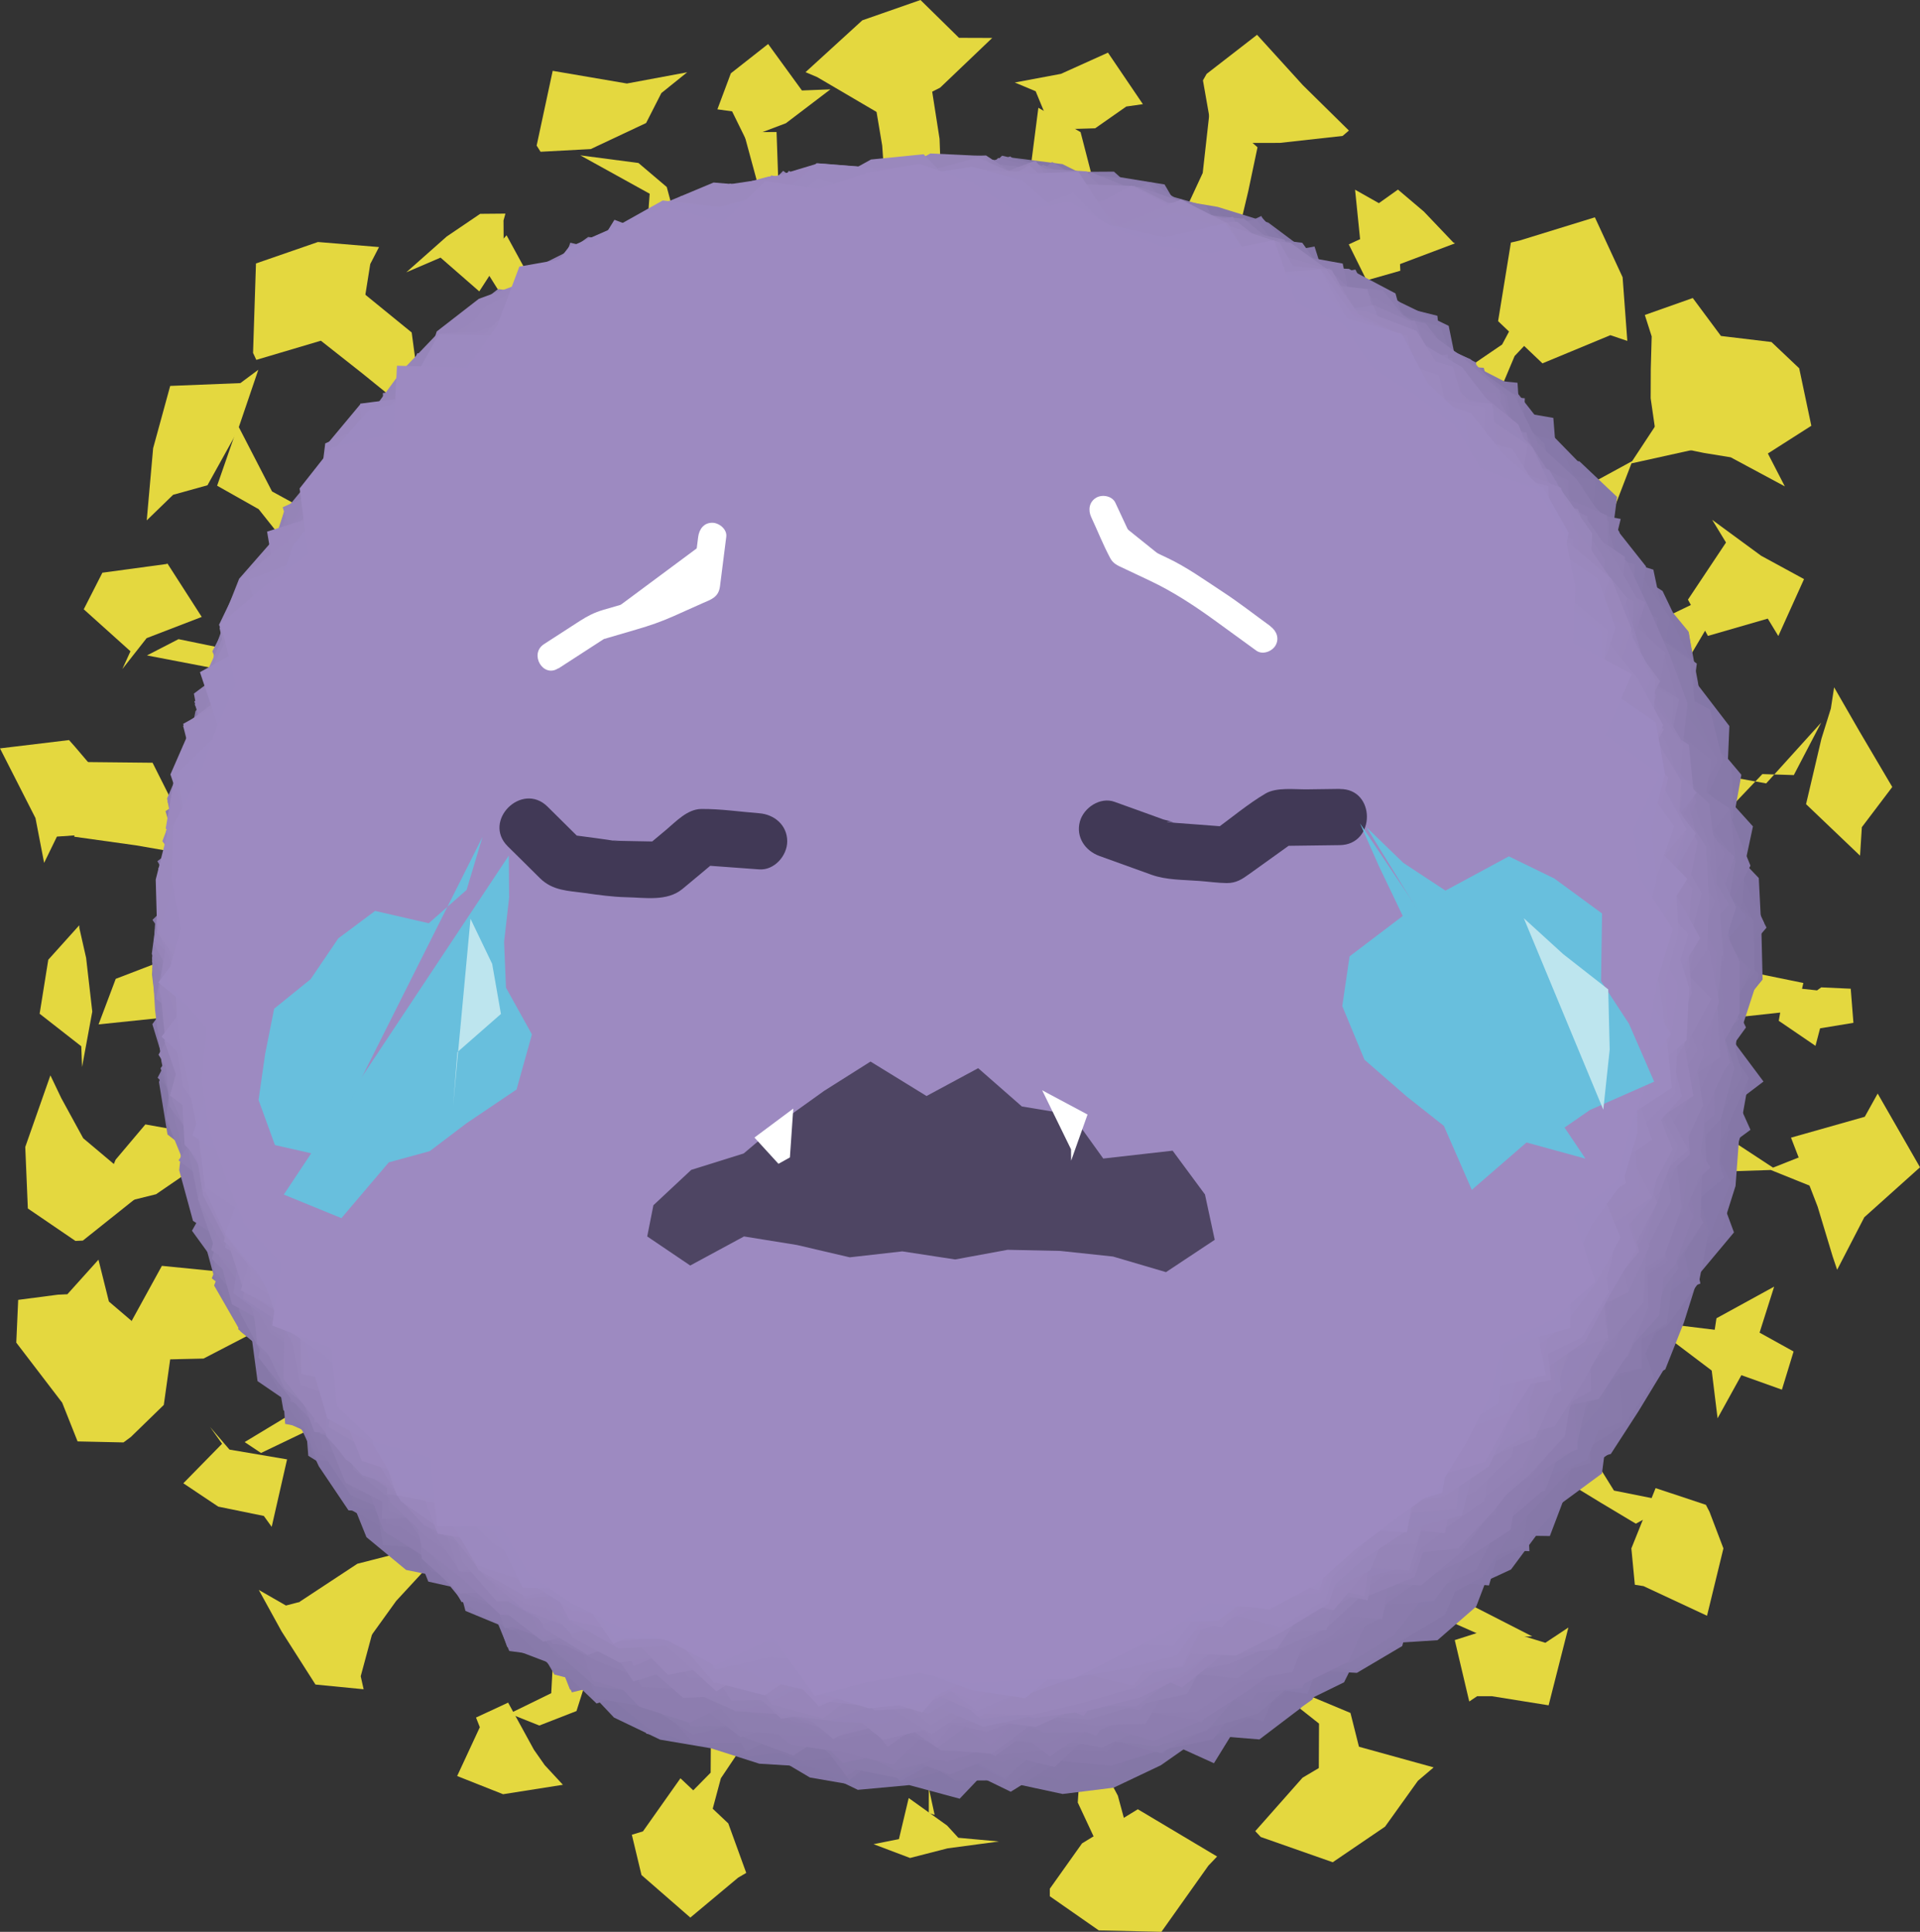 <?xml version="1.0" encoding="UTF-8"?>
<svg id="Layer_2" data-name="Layer 2" xmlns="http://www.w3.org/2000/svg" viewBox="0 0 171.02 172.1">
  <rect x="0" y="0" width="171.02" height="172.1" fill="#333333" stroke="none"/>
  <defs>
    <style>
      .cls-1 {
        fill: #68bfdd;
      }

      .cls-2 {
        fill: #e4d83f;
      }

      .cls-3 {
        fill: #fff;
      }

      .cls-4 {
        fill: #9987bc;
      }

      .cls-5 {
        fill: #9987bb;
      }

      .cls-6 {
        fill: #9886ba;
      }

      .cls-7 {
        fill: #9886bb;
      }

      .cls-8 {
        fill: #9786ba;
      }

      .cls-9 {
        fill: #9785b9;
      }

      .cls-10 {
        fill: #9c8ac1;
      }

      .cls-11 {
        fill: #9c8ac0;
      }

      .cls-12 {
        fill: #9282b4;
      }

      .cls-13 {
        fill: #9281b4;
      }

      .cls-14 {
        fill: #8779a9;
      }

      .cls-15 {
        fill: #8a7bac;
      }

      .cls-16 {
        fill: #9d8ac1;
      }

      .cls-17 {
        fill: #8d7daf;
      }

      .cls-18 {
        fill: #9080b2;
      }

      .cls-19 {
        fill: #9382b5;
      }

      .cls-20 {
        fill: #9181b3;
      }

      .cls-21 {
        fill: #9180b3;
      }

      .cls-22 {
        fill: #8c7dae;
      }

      .cls-23 {
        fill: #8c7cae;
      }

      .cls-24 {
        fill: #8e7eb0;
      }

      .cls-25 {
        fill: #8f7fb1;
      }

      .cls-26 {
        fill: #8d7eaf;
      }

      .cls-27 {
        fill: #8577a7;
      }

      .cls-28 {
        fill: #bde5ee;
      }

      .cls-29 {
        fill: #413956;
      }

      .cls-30 {
        fill: #9483b6;
      }

      .cls-31 {
        fill: #9483b7;
      }

      .cls-32 {
        fill: #9b88be;
      }

      .cls-33 {
        fill: #9b89bf;
      }

      .cls-34 {
        fill: #9b89be;
      }

      .cls-35 {
        fill: #9584b7;
      }

      .cls-36 {
        fill: #9684b8;
      }

      .cls-37 {
        fill: #9685b8;
      }

      .cls-38 {
        fill: #9685b9;
      }

      .cls-39 {
        fill: #8b7cad;
      }

      .cls-40 {
        fill: #897aab;
      }

      .cls-41 {
        fill: #9a88bd;
      }

      .cls-42 {
        fill: #887aaa;
      }

      .cls-43 {
        fill: #887aab;
      }

      .cls-44 {
        fill: #8879aa;
      }

      .cls-45 {
        fill: #897bab;
      }

      .cls-46 {
        fill: #8678a9;
      }

      .cls-47 {
        fill: #8678a8;
      }

      .cls-48 {
        fill: #8477a6;
      }

      .cls-49 {
        fill: #8477a7;
      }

      .cls-50 {
        fill: #8476a6;
      }

      .cls-51 {
        fill: #4e4563;
      }
    </style>
  </defs>
  <g id="Layer_3" data-name="Layer 3">
    <g>
      <polygon class="cls-2" points="77.86 8.68 78.58 12.97 78.91 17.61 83.87 17.4 83.69 12.37 82.86 7.06 77.86 8.68"/>
      <polygon class="cls-2" points="83.74 7.81 78.72 10.35 72.79 6.87 71.75 6.43 76.81 1.81 81.99 0 85.42 3.37 88.38 3.38 83.74 7.81"/>
      <polygon class="cls-2" points="92.49 9.6 91.48 17.45 97.98 18.47 96.25 11.77 92.49 9.6"/>
      <polygon class="cls-2" points="97.55 11.43 93.66 11.55 92.25 8.13 90.39 7.35 94.5 6.58 98.69 4.69 101.8 9.28 100.32 9.49 97.55 11.43"/>
      <polygon class="cls-2" points="107.8 9.42 107.13 15.41 105.08 19.83 109.97 22.15 111.18 17.06 112.01 13.12 107.8 9.42"/>
      <polygon class="cls-2" points="114 12.73 108.13 12.74 107.15 7.16 107.48 6.58 111.97 3.1 116.05 7.59 120.15 11.63 119.59 12.11 114 12.73"/>
      <polygon class="cls-2" points="123.8 20.08 120.14 21.77 122.04 25.61 121.02 25.18 124.73 24.12 124.55 20.32 123.8 20.08"/>
      <polygon class="cls-2" points="124.08 23.76 121.29 22.71 120.7 16.9 122.82 18.1 124.52 16.89 126.83 18.85 129.44 21.59 129.6 21.68 124.08 23.76"/>
      <polygon class="cls-2" points="136 26.56 133.8 30.69 128.99 33.97 133.55 34.95 134.91 31.72 136.8 29.71 136 26.56"/>
      <polygon class="cls-2" points="137.39 32.37 133.44 28.61 134.58 21.61 135.35 21.43 142.06 19.36 144.53 24.7 144.95 30.37 143.44 29.86 137.39 32.37"/>
      <polygon class="cls-2" points="147.58 37.74 145.38 41.08 141.51 43.19 142.92 47.52 145.32 41.28 152.88 39.61 147.58 37.74"/>
      <polygon class="cls-2" points="151.77 40.35 147.61 39.5 147.03 35.48 147.04 32.84 147.12 29.97 146.51 28.06 150.78 26.55 153.29 29.93 157.79 30.47 160.26 32.81 161.34 37.93 157.47 40.4 158.98 43.33 154.16 40.74 151.77 40.35"/>
      <polygon class="cls-2" points="153.2 52.65 147.51 55.39 149.35 60.46 153.37 53.66 153.2 52.65"/>
      <polygon class="cls-2" points="152.13 56.65 150.35 53.42 153.74 48.33 152.51 46.31 156.87 49.51 160.69 51.59 158.4 56.66 157.46 55.11 152.13 56.65"/>
      <polygon class="cls-2" points="162.22 64.37 157.32 69.79 153.5 69.1 152.19 74 156.98 68.96 159.78 69.05 162.22 64.37"/>
      <polygon class="cls-2" points="160.87 71.64 162.24 65.81 163.08 63.12 163.37 61.23 165.62 65.14 168.55 70.11 165.84 73.69 165.68 76.23 160.87 71.64"/>
      <polygon class="cls-2" points="160.63 87.57 154.71 86.36 155.33 90.56 160.07 90.04 160.63 87.57"/>
      <polygon class="cls-2" points="158.44 90.94 158.97 87.92 161.85 88.23 162.22 87.96 164.85 88.08 165.09 91.12 162.12 91.61 161.71 93.17 158.44 90.94"/>
      <polygon class="cls-2" points="163.64 101.76 157.93 104.02 154.84 101.99 153.46 104.37 157.73 104.23 161.3 105.67 163.64 101.76"/>
      <polygon class="cls-2" points="161.9 107.49 159.53 101.35 166.1 99.49 167.25 97.42 171.02 103.99 166.06 108.44 163.64 113.12 163.24 111.93 161.9 107.49"/>
      <polygon class="cls-2" points="154.24 118.65 149.33 118.05 148.08 118.78 153.45 122.84 154.24 118.65"/>
      <polygon class="cls-2" points="152.34 121.06 152.89 117.44 158.03 114.62 156.73 118.72 159.76 120.4 158.72 123.8 155.11 122.51 152.99 126.35 152.34 121.06"/>
      <polygon class="cls-2" points="149.13 133.86 143.76 132.79 141.81 129.65 138.44 131.34 142.62 133.89 145.71 135.74 149.13 133.86"/>
      <polygon class="cls-2" points="145.31 137.94 147.47 132.57 151.95 134.06 152.27 134.68 153.51 137.94 152.05 143.94 146.39 141.3 145.62 141.18 145.31 137.94"/>
      <polygon class="cls-2" points="136.48 145.78 129.5 142.21 125.95 143.03 132.44 145.9 136.48 145.78"/>
      <polygon class="cls-2" points="129.58 146.11 133.15 144.97 137.65 146.35 139.7 144.99 137.94 151.92 132.89 151.11 131.57 151.11 130.87 151.58 129.58 146.11"/>
      <polygon class="cls-2" points="121.45 157.22 120.29 152.6 116.63 151.07 112.4 149.52 117.49 153.55 117.47 157.64 121.45 157.22"/>
      <polygon class="cls-2" points="116.02 158.37 120.79 155.54 127.7 157.45 126.3 158.64 123.37 162.73 118.71 165.9 112.3 163.65 111.81 163.13 116.02 158.37"/>
      <polygon class="cls-2" points="100.48 163.34 99.57 159.97 98.2 157.4 96.27 156.49 96 160.58 97.78 164.39 100.48 163.34"/>
      <polygon class="cls-2" points="96.38 164.22 101.35 161.18 108.41 165.39 107.63 166.21 103.45 172.1 97.87 171.97 93.51 168.93 93.51 168.26 96.38 164.22"/>
      <polygon class="cls-2" points="82.73 161.52 82.74 157.29 82.25 157.09 83.25 161.68 82.73 161.52"/>
      <polygon class="cls-2" points="80.94 160.18 84.36 162.63 85.36 163.72 88.98 164.05 84.41 164.66 81.06 165.52 77.81 164.29 80.07 163.84 80.94 160.18"/>
      <polygon class="cls-2" points="63.42 161.37 64.21 158.42 66.35 155.23 63.33 152.8 63.3 157.92 59.38 161.9 63.42 161.37"/>
      <polygon class="cls-2" points="60.61 158.42 64.87 162.44 66.47 166.85 65.75 167.27 61.49 170.83 57.14 167.04 56.28 163.45 57.27 163.15 60.61 158.42"/>
      <polygon class="cls-2" points="48.04 153.72 51.35 152.43 52.55 148.64 49.33 146.58 49.1 150.84 45.38 152.66 48.04 153.72"/>
      <polygon class="cls-2" points="45.26 151.68 47.56 155.88 48.52 157.25 50.14 159 44.81 159.84 40.72 158.22 42.74 153.87 42.4 153.01 45.26 151.68"/>
      <polygon class="cls-2" points="32.08 147.08 35.29 142.62 38.65 138.98 35.11 138.47 31.83 139.31 26.7 142.69 32.08 147.08"/>
      <polygon class="cls-2" points="27.84 142.41 33.46 144.4 32.13 149.33 32.39 150.49 28.1 150.07 25.08 145.33 23.05 141.64 25.47 143.03 27.84 142.41"/>
      <polygon class="cls-2" points="23.25 129.44 27.73 127.29 26.94 125.36 21.79 128.47 23.25 129.44"/>
      <polygon class="cls-2" points="20.44 129.14 25.57 130.01 24.2 136.02 23.5 135.05 19.44 134.22 16.33 132.14 19.78 128.62 18.71 127.12 20.44 129.14"/>
      <polygon class="cls-2" points="12.41 121.16 18.13 121.03 24.35 117.8 20.05 113.33 14.42 112.77 11.73 117.67 12.41 121.16"/>
      <polygon class="cls-2" points="9.7 115.95 15.22 120.66 14.59 125.16 11.65 128.02 11 128.5 6.91 128.41 5.54 124.96 1.45 119.61 1.62 115.8 5.15 115.34 6 115.3 8.77 112.22 9.7 115.95"/>
      <polygon class="cls-2" points="8.46 107.74 13.9 106.39 17.27 104.08 17.36 100.96 12.95 100.17 10.3 103.31 8.46 107.74"/>
      <polygon class="cls-2" points="7.41 101.4 12.96 106.07 7.38 110.52 6.72 110.55 2.48 107.66 2.25 102.18 4.49 95.8 5.46 97.83 7.41 101.4"/>
      <polygon class="cls-2" points="8.78 91.26 16.47 90.46 16.2 84.94 10.31 87.2 8.78 91.26"/>
      <polygon class="cls-2" points="7.67 85.33 8.22 90.12 7.31 95.05 7.24 93.21 3.53 90.31 4.3 85.5 7.06 82.43 7.07 82.68 7.67 85.33"/>
      <polygon class="cls-2" points="6.61 74.54 12.12 75.31 17.36 76.22 15.8 72.35 13.59 67.95 7.8 67.89 6.61 74.54"/>
      <polygon class="cls-2" points="8.23 68.35 9.72 74.21 5.07 74.53 3.93 76.87 3.16 72.88 0 66.67 6.15 65.93 6.69 66.54 8.23 68.35"/>
      <polygon class="cls-2" points="13.09 58.39 20.23 59.76 20.52 57.89 15.9 56.94 13.09 58.39"/>
      <polygon class="cls-2" points="17.97 54.96 13.06 56.85 10.9 59.6 11.62 58.02 7.46 54.28 9.12 51.02 14.87 50.24 14.9 50.18 17.97 54.96"/>
      <polygon class="cls-2" points="19.34 43.27 23.04 45.36 26.87 50.18 26.88 45.23 24.23 43.78 21.2 37.91 19.34 43.27"/>
      <polygon class="cls-2" points="21.14 38.44 18.48 43.23 15.42 44.08 13.07 46.36 13.64 39.93 15.16 34.38 21.41 34.13 23.01 32.94 21.14 38.44"/>
      <polygon class="cls-2" points="28.54 30.32 32.28 33.27 35.02 35.49 37.3 34.32 36.67 29.62 32.35 26.1 28.54 30.32"/>
      <polygon class="cls-2" points="32.5 26.53 28.59 30.35 22.83 32.06 22.54 31.44 22.8 23.47 28.32 21.56 33.76 22.01 32.98 23.52 32.5 26.53"/>
      <polygon class="cls-2" points="42.89 23.46 45.36 27.41 48.41 26.99 45.12 20.96 42.89 23.46"/>
      <polygon class="cls-2" points="44.87 22.59 42.69 25.96 39.24 22.95 36.19 24.26 39.79 21.07 42.77 19.05 45.02 19.03 44.85 19.64 44.87 22.59"/>
      <polygon class="cls-2" points="51.69 13.84 57.87 17.26 57.41 23.43 60.34 20.19 59.39 16.66 56.87 14.52 51.69 13.84"/>
      <polygon class="cls-2" points="57.55 10.96 52.62 13.28 48.15 13.52 47.8 12.97 49.23 6.31 55.84 7.44 61.21 6.44 58.91 8.29 57.55 10.96"/>
      <polygon class="cls-2" points="66.24 11.78 67.97 18.15 69.35 16.89 69.17 11.76 66.24 11.78"/>
      <polygon class="cls-2" points="70 10.98 66.4 12.34 65.21 9.92 63.9 9.74 65.1 6.53 68.42 3.92 71.43 8.06 73.97 7.96 70 10.98"/>
      <g>
        <polygon class="cls-50" points="157 87.26 153.51 91.57 157.08 96.35 152.17 100.08 152.53 104.59 154.45 109.79 151.35 113.5 150 117.79 148.33 122 143.57 124.37 143.32 129.52 139.44 132.17 137.29 136.18 134.59 139.82 130.34 141.79 125.51 142.71 122.94 146.59 118.55 147.73 114.61 149.48 111.11 152.25 108.13 157.08 102.75 154.64 98.68 156.38 94.16 155.61 89.94 156.72 85.6 157.54 81.27 156.67 76.59 159.12 72.14 158.35 68.1 155.96 64.59 152.52 59.11 154.65 56.66 149.33 50.94 150.77 48.8 145.77 45.12 143.46 41.78 140.69 38.92 137.41 33.22 136.81 32.07 131.91 28.5 129.07 25.97 125.39 24.8 120.96 22.93 116.99 18.86 113.88 21.2 108.38 17.54 104.87 18.01 100.27 14.27 96.34 15.9 91.68 16.61 87.26 16.76 82.89 16.81 78.49 16.63 73.99 19.2 70.06 20.56 65.93 20.92 61.43 20.25 56.28 23.34 52.77 27.18 49.86 29.38 46.07 31.61 42.23 35.96 40.22 38.11 36.25 40.71 32.55 43.1 28.33 48.28 27.96 50.8 23.5 55.96 23.73 59.93 21.87 63.3 18.11 67.93 17.9 72.78 19.45 77.03 18.84 81.15 16.04 85.6 15.83 90.13 14.81 94.14 19.12 99.09 16.06 102.77 19.84 106.64 21.93 112.35 19.24 114.95 24.35 120.02 24.18 123.29 27.4 127.99 28.49 129.66 33.54 135.17 34.1 135.55 39.94 138.55 43.08 141.84 46.06 143.88 49.96 148.09 52.65 150.04 56.71 149.18 61.86 150.35 66.03 151.6 70.16 152.91 74.3 156.66 78.22 156.89 82.74 157 87.26"/>
        <polygon class="cls-48" points="153.46 87.19 154.58 91.57 152.66 95.75 155.22 100.58 153.89 104.87 150.73 108.55 148.33 112.28 147.19 116.46 147.05 121.27 143.74 124.44 142.97 129.23 139.78 132.42 137.48 136.33 131.79 136.9 130.02 141.4 126.41 143.91 123.42 147.34 118.3 147.32 115.88 152.15 112.18 154.96 107.26 154.56 103.4 157.26 99.19 159.26 94.65 159.82 90.01 158.82 85.54 156.49 81.1 158.38 77.01 155.27 72.58 155.68 67.96 156.19 63.64 155.1 59.32 153.92 56.05 150.38 52.02 148.66 49.23 144.93 44.57 144.04 41.26 141.16 36.86 139.42 35.98 134.15 31.53 132.22 27.46 129.69 27.06 124.61 23.48 121.56 22.97 116.88 21.11 112.91 21.23 108.27 19.59 104.27 18.38 100.11 16.8 95.95 17.08 91.53 17.14 87.19 15.68 82.75 16.16 78.35 16.11 73.83 18.32 69.78 18.79 65.32 19.94 61 21.91 57 24.33 53.26 28.42 50.6 30.08 46.54 32.99 43.32 33.98 38.39 38.39 36.53 42.31 34.45 43.11 28.36 47.46 26.71 50.54 23.08 55.13 22.07 59.62 21.19 64.57 22.04 68.21 19.13 72.75 19.57 76.98 18.81 81.03 15.02 85.54 14.66 90.11 14.04 94.64 14.62 98.88 16.74 102.99 18.7 107.33 19.61 111.03 22.26 114.52 25.03 119.02 25.78 122.91 27.81 127.71 28.71 128.93 34.26 132.93 36.29 138.36 37.23 138.8 42.75 143.06 45.08 143.26 50.23 145 54.2 149.39 56.9 148.23 62.13 151.41 65.6 152.69 69.8 156.14 73.62 155.14 78.32 157.35 82.64 153.46 87.19"/>
        <polygon class="cls-49" points="154.17 87.11 155.01 91.52 153.75 95.81 155.92 100.65 151.2 104.14 150.65 108.47 148.86 112.43 149.53 117.49 146.69 121.04 145.68 125.61 141.57 128.21 139.75 132.36 138.05 136.84 131.66 136.75 131.1 142.67 127.52 145.41 122.03 145.23 119.72 149.87 115.7 151.84 110.98 152.06 106.62 152.76 102.4 153.62 98.48 155.84 94.31 157.58 89.76 155.74 85.48 160.24 80.99 159.03 76.41 159.45 72.17 157.4 67.63 157.12 63.34 155.75 58.8 154.98 54.69 153.01 51.42 149.55 48.38 146.07 44.71 143.7 40.85 141.5 38.43 137.65 34.5 135.37 32.62 131.22 29.1 128.4 25.24 125.63 24.43 120.95 23.78 116.4 22.08 112.44 19.01 108.88 17.67 104.66 18.43 100.02 15.75 95.99 16.25 91.5 18.06 87.11 15.53 82.67 14.09 78.03 16.49 73.84 19.22 69.95 21 65.97 21.6 61.6 22.76 57.35 24.99 53.58 27.77 50.16 29.81 46.31 30.06 40.93 33.89 38.29 38.49 36.63 41.22 33.16 44.68 30.48 47.37 26.6 51.79 25.32 55.56 23.01 59.85 21.84 63.68 19.5 68.56 20.61 72.78 19.93 76.82 18.03 81.1 17 85.48 15.98 89.9 16.26 94.22 17.39 98.3 19.33 102.46 20.41 107.56 18.65 110.99 22.14 115.32 23.18 118.23 26.99 123.36 26.96 128.03 28.13 128.74 34.34 132.61 36.49 134.66 40.51 140.69 41.1 144.04 44.27 143.28 50.11 146.38 53.36 150.42 56.33 151.15 60.91 154.04 64.68 153.84 69.42 153.91 73.95 152.2 78.6 155.98 82.64 154.17 87.11"/>
        <polygon class="cls-27" points="154.58 87.04 154.32 91.41 154.64 95.86 151.44 99.76 154.25 104.85 151.87 108.81 149.96 112.81 149.62 117.48 148.29 121.86 145.94 125.73 143.48 129.53 138.05 130.97 136.11 135.03 133.28 138.43 131.49 143.12 128.04 146.12 122.81 146.45 119.23 149.03 114.81 150.03 111.17 152.61 106.49 152.48 102.53 154.27 98.93 158.4 94.28 157.72 89.92 159.13 85.42 156.25 81.16 155.31 76.57 157.62 72.58 154.9 68.49 153.57 64.18 152.96 60.52 150.52 55.97 150.16 50.77 150.52 48.75 145.33 44.29 144.11 41.24 140.89 36.17 139.86 32.64 136.94 30.86 132.52 28.17 128.95 25.32 125.47 24.84 120.62 21.98 117.13 22.27 112.26 19.45 108.65 20 103.99 19.33 99.77 16.03 95.88 17.49 91.35 15.21 87.04 16.64 82.67 14.9 78.06 17.1 73.89 19.93 70.06 21.5 66.07 20.83 61.25 21.05 56.52 24.86 53.46 28.59 50.64 27.12 44.37 31.4 41.99 34.4 38.74 37.84 35.95 40.25 32.02 43.77 29.26 47.55 26.9 52.04 25.81 56.47 24.95 60.12 22.59 63.14 17.97 67.67 17.4 72.29 17.65 76.9 18.99 81.11 18 85.42 16.03 89.73 17.9 93.95 18.91 98.13 19.82 102.98 18.13 106.67 21.08 111.27 21.22 114.23 25.25 119 25.46 123.16 27.1 126.01 30.69 130.47 32.16 134.6 34.29 137.4 37.87 140.55 41.1 143.14 44.79 143.75 49.71 147.44 52.68 150.39 56.25 151.24 60.78 151.93 65.25 155.11 69.02 154.26 73.8 154.54 78.23 156.66 82.52 154.58 87.04"/>
        <polygon class="cls-27" points="153.32 86.96 153.03 91.44 155.76 96.3 154.94 100.91 154.59 105.65 153.17 110.15 148.04 113.16 148.35 118.27 145.75 122.12 143.37 126.04 142.69 131.27 138.76 134.16 134.86 136.86 130.33 138.71 129.03 144.3 122.93 143.72 119.32 146.34 116.9 151.4 113 154.17 108.02 154.24 103.3 154.48 98.75 154.86 94.73 158.65 89.95 157.49 85.36 158.55 80.87 156.01 76.01 158.48 71.5 157.16 67.65 153.62 62.43 155 57.59 154.46 54.73 149.6 51.05 146.9 47.08 144.74 43.45 142.04 39.98 139.16 37.42 135.33 33.8 132.57 30.85 129.14 25.97 126.94 26.83 121.06 24.06 117.45 19.36 114.5 20.79 109.08 19.65 104.73 14.92 101.07 14.16 96.4 15.69 91.57 17.68 86.96 17.08 82.45 18.64 78.09 19.32 73.7 19.53 69.16 20.49 64.75 19.08 59.31 22.63 55.78 26.31 52.57 26.96 47.63 31.86 45.53 34.12 41.62 35.62 36.83 40.25 35.07 42.98 31.28 47.62 29.97 50.33 25.8 53.6 22.1 59.02 22.82 63.21 21.15 67.27 18.91 72.13 19.86 76.03 15.59 80.93 18.78 85.36 17.34 89.87 17.63 94.28 18.64 99.03 17.67 103.79 17.65 108.46 18.43 112.97 19.83 116.81 22.7 120.22 26.09 124.06 28.57 126.41 32.96 130.75 34.76 134.56 37.36 138 40.43 141.41 43.62 144.22 47.34 145.63 51.88 149.04 55.32 147.7 60.91 152.86 63.88 151.38 69.12 154.29 73.14 155.09 77.71 157.14 82.23 153.32 86.96"/>
        <polygon class="cls-47" points="153.28 86.89 155.52 91.53 152.42 95.81 153.99 100.67 152.73 105.11 150.05 109.06 149.44 113.68 147.93 118.03 145.77 122.09 142.42 125.39 138.89 128.39 135.88 131.67 136.23 138.19 129.66 137.95 127.84 142.78 123.01 143.85 119.91 147.35 116.21 150.09 111.61 150.97 107.39 152.52 103.42 155.05 99.02 156.44 94.44 156.88 90.03 159.62 85.3 157.32 80.62 158.75 76.23 156.34 71.48 156.91 67.1 155.33 62.17 155.51 57.71 153.97 53.96 150.93 50.43 147.77 45.36 147.08 43.3 142.09 40.61 138.31 35.62 136.96 31.34 134.55 31.35 128.65 26.83 126.26 25.36 121.78 21.43 118.62 19.07 114.52 21.28 108.82 18.72 104.88 19.28 100.15 16.91 95.97 13.96 91.6 15.68 86.89 15.4 82.27 14.95 77.56 16.22 73.04 19.53 69.11 20.33 64.65 21.3 60.16 20.89 54.9 27.14 53 26.24 47.13 30.33 44.36 32.07 39.85 36.43 37.6 37.99 32.55 41.65 29.58 45.65 27.11 51.54 27.87 54.88 24.67 59.06 22.99 63.55 22.22 66.97 17.96 71.53 17.16 76.35 18.34 80.56 14.15 85.3 14.52 89.78 17.95 94.67 15.22 98.61 19.4 102.78 21.07 108.32 18.58 111.55 22.97 117.09 21.96 119 27.97 122.75 30.31 127.74 31.13 130.99 34.35 134.06 37.71 135.92 42.09 140.2 44.41 141.41 49.06 146.41 51.33 147.67 55.88 149.35 60.14 149.1 65.03 152.09 68.84 151.29 73.64 154.08 77.76 156.25 82.21 153.28 86.89"/>
        <polygon class="cls-47" points="156.7 86.82 155.2 91.44 152.62 95.77 151.59 100.14 152.72 105.05 152.16 109.71 150.68 114.13 146.46 117.27 143.79 120.93 142.48 125.39 140.39 129.49 138.89 134.22 135.75 137.7 131.53 140.02 127.95 142.93 123.2 144.14 119.6 146.86 115.99 149.69 112.24 152.51 108.11 154.71 103.04 153.82 99.04 156.76 94.16 155.17 89.83 157.49 85.24 156.57 80.66 157.26 76.18 156.13 71.6 155.9 66.71 156.47 62.15 155.33 59.21 150.22 54.53 149.6 50 148.33 46.79 144.83 43.22 142.03 38.15 140.9 36.29 136.17 32.99 133.01 28.56 130.62 27.17 125.93 22.94 123.04 22.28 118.11 21.82 113.31 20.02 109.14 17.89 105.01 15.12 100.87 18.83 95.65 14.11 91.51 13.54 86.82 13.82 82.1 15.94 77.62 15.6 72.86 19.83 69.13 19.56 64.34 19.41 59.35 22.71 55.73 26.17 52.41 25.66 46.72 30.11 44.16 31.49 39.33 36.28 37.45 39.39 34.1 41.71 29.67 45.96 27.58 49.06 23.72 53.92 22.82 57.6 19.63 62.17 18.36 66.64 16.93 72.05 19.93 76.19 17.56 80.57 15.05 85.24 15.81 89.98 13.93 94.32 17.3 99.27 15.78 103.41 18.45 107.97 19.34 111.95 21.8 116.51 22.91 119.53 26.91 122.63 30.33 127.86 30.83 131.47 33.68 133.71 37.93 136.4 41.56 142.16 42.82 141.44 48.93 147.27 50.75 148.27 55.49 148.63 60.33 151.47 64.15 150.08 69.28 153.77 73.07 152.26 77.91 152.31 82.38 156.7 86.82"/>
        <polygon class="cls-46" points="153.51 86.74 155.04 91.36 153.42 95.81 151.63 100.09 154.14 105.36 152.41 109.74 149.97 113.8 145.53 116.78 146.98 122.69 143.44 125.98 139.72 128.96 136.34 132.01 134.11 136.09 132.63 141.24 126.19 140.7 122.57 143.24 119.84 147.29 115.35 148.47 111.18 150.08 107.61 153.38 103.14 154.32 98.57 154.66 94.27 156.36 89.77 157.31 85.18 154.91 80.48 158.97 76.32 154.58 71.76 154.75 67.1 154.75 62.73 153.4 59.32 149.75 54.04 150.38 49.38 149.18 46.78 144.69 43.8 141.15 39.07 139.74 37.4 134.96 31.04 134.55 28.4 130.63 26.4 126.31 24.76 121.9 22.07 118.1 20.49 113.75 20.51 108.89 17.89 104.92 19.4 99.95 15.6 95.98 13.85 91.45 17.67 86.74 14.12 82.05 14.11 77.32 18.88 73.43 18.5 68.73 21.5 64.93 20.47 59.73 23.47 56.06 23.9 51.1 27.22 47.7 28.21 42.71 34.61 41.99 34.52 35.72 40.06 34.85 42.16 30.24 46.15 27.87 49.8 24.99 53.75 22.54 58.13 20.93 63.42 22.07 67.32 19.56 71.13 15.6 75.95 16.1 80.63 16.88 85.18 16.4 89.82 15.35 94.52 15.23 98.58 18.82 103.74 16.96 107.52 20.39 111.81 21.93 115.6 24.52 118.93 27.75 122.75 30 126.53 32.36 132.16 32.77 133.67 37.84 138.8 39.37 140.81 43.72 143.52 47.46 144.01 52.48 148.83 55.12 150.88 59.33 149.01 64.88 154.23 68.11 151.14 73.5 155.73 77.39 153.47 82.23 153.51 86.74"/>
        <polygon class="cls-14" points="156.29 86.67 152.54 91.13 155.77 96.04 153.84 100.45 151.85 104.7 150.35 109 151.46 114.35 145.21 116.58 147.4 122.89 144.79 126.83 140.55 129.55 136.35 132 135.72 137.64 131.02 139.44 126.41 140.97 124.9 146.64 120.86 149.03 115.44 148.71 112.13 152.4 106.86 151.31 103.41 155.46 98.78 155.91 94 154.72 89.8 158.6 85.12 158.63 80.62 155.88 75.9 157.22 71.67 154.83 67.53 152.86 61.98 155.3 58.62 151.17 55.37 147.56 49.43 148.92 46.65 144.72 43.19 141.77 39.25 139.4 36.82 135.39 31.41 134.11 31.65 128.06 25.4 126.85 25.03 121.64 21.21 118.41 22.85 112.69 20.72 108.72 19.25 104.47 17.68 100.2 16.37 95.8 17.62 91.14 16.84 86.67 13.58 81.95 17.89 77.74 16.89 72.99 18.34 68.63 18.05 63.73 21 59.89 24.59 56.55 22.9 50.49 29.12 48.91 30.53 44.43 31.71 39.48 37.54 38.65 37.64 32.14 44.21 32.86 47.62 30.03 49.08 23.81 55.37 25.79 58.68 22.3 63.19 21.51 67.35 19.82 71.77 19.02 75.8 15.4 80.57 16.79 85.12 13.83 89.61 17.52 94.44 15.32 99.22 15.29 103.15 18.82 107.76 19.45 111.23 23.08 116.39 22.77 120.78 24.45 124.74 26.94 129.04 29.03 130.22 34.8 134.23 37.15 136.44 41.27 138.8 45.11 141.21 48.85 143.46 52.68 146.93 55.93 151.14 59.12 150.47 64.3 154.24 68.02 154.4 72.78 152.16 77.76 156.16 81.98 156.29 86.67"/>
        <polygon class="cls-14" points="155.26 86.6 154.69 91.2 154.55 95.82 153.8 100.38 150.56 104.31 152.22 109.57 151.33 114.25 148.49 118.12 143.8 120.81 141.48 124.63 141.65 130.34 136.26 131.9 134.36 136.3 129.43 137.67 127.15 141.91 124.49 146.07 119.15 146.18 114.97 147.82 112.51 153.35 107.06 151.99 103.59 156.26 98.25 153.54 94.1 155.86 89.78 159.16 85.06 156.69 80.64 154.5 75.64 158.61 71.88 153.4 67.24 153.64 62.22 154.37 59.11 149.8 53.14 151.76 49.63 148.41 45.17 146.71 43.33 141.44 40.76 137.58 35.88 136.17 34.69 131.17 30 129.18 26.46 126.05 24.33 121.93 25.02 116.48 19.16 114.09 17.93 109.55 17.55 104.83 18.01 100.05 14.04 96.01 16.57 91.12 17.13 86.6 14.95 81.97 16.96 77.55 19.32 73.39 17.13 68.25 18.18 63.72 20.81 59.77 24.53 56.48 23.4 50.74 25.79 46.7 31.87 45.41 31.45 39.24 37.3 38.41 38.39 32.98 42.04 30.11 47.09 29.28 51.1 27.25 53.22 21.58 57.72 20.12 62.02 18.26 66.36 16.33 71.63 18.54 75.77 15.51 80.64 18.61 85.06 17.98 89.64 16.18 94.41 15.04 99.06 15.67 103.73 16.43 106.86 21.79 110.87 23.7 115.6 24.14 119.83 25.88 124.31 27.4 127.61 30.7 130 34.9 135.82 35.48 135.54 41.92 139.89 44.18 143.4 47.31 146.07 51.1 148.7 54.98 148.07 60.27 151.09 64 149.64 69.13 152.03 73.16 155.41 77.27 155.09 81.97 155.26 86.6"/>
        <polygon class="cls-44" points="153.31 86.52 153.08 91.03 153.49 95.62 152.78 100.12 150.28 104.18 151.96 109.43 147.08 112.48 147.84 117.76 145.93 121.98 140.57 124 140.94 129.78 137.79 133.18 134.65 136.57 131.99 140.51 127.81 142.76 123.18 144.16 120.21 147.99 114.67 147.27 111.24 150.44 108.06 154.96 103.45 155.91 98.97 157.29 94.19 156.86 89.45 155.07 84.99 155.66 80.49 155.87 75.76 157.16 71.81 153.37 66.72 155.26 61.81 155.3 58.31 151.45 54.06 149.75 50.66 146.5 47.04 143.83 43.72 140.79 38.44 140 35.8 136.12 32.32 133.08 29.98 129.08 29.15 124.17 25.26 121.29 21.21 118.21 19.22 113.97 18.13 109.39 17.87 104.65 16.68 100.22 14.96 95.81 13.57 91.24 17 86.52 16.44 81.99 16.98 77.49 15.48 72.59 17.35 68.25 19.43 64.08 23.08 60.64 23.32 55.85 23.33 50.66 28.77 48.62 31.86 45.37 34.3 41.66 36.4 37.52 40.57 35.4 41.29 29.17 45.08 26.36 51.04 27.18 53.21 21.61 58.07 21.01 61.86 17.89 66.56 17.22 70.91 15.21 75.66 15.1 80.53 17.92 84.99 16.09 89.48 17.54 93.96 17.91 98.13 19.89 103.62 16.52 106.94 21.32 111.97 20.91 115.96 23.24 119.81 25.73 122.56 29.79 126.14 32.42 129.71 35.08 135.34 35.81 136.29 41.15 140.98 43.24 140.78 48.91 145.88 51.1 146.37 56 148.59 59.96 151.64 63.73 149.78 69 154.11 72.67 155.92 77.12 153.24 82.01 153.31 86.52"/>
        <polygon class="cls-42" points="155.98 86.45 153.77 91 155.24 95.77 152.82 100.07 151.17 104.35 150.17 108.78 146.77 112.3 147.67 117.63 144.11 120.91 144.59 126.6 139.46 128.64 135.66 131.33 134.17 136.08 130.78 139.16 128.69 143.88 124.63 146.29 120.69 148.83 115.06 148.09 110.74 149.33 106.66 151.03 102.82 153.76 98.34 154.39 94.05 156.21 89.43 155.66 84.93 154.81 80.44 155.57 75.96 155.17 71.71 153.5 66.42 156.04 63.38 150.54 59.08 149.42 54.3 149.08 49.28 148.65 45.88 145.34 41.46 143.51 40.02 138.11 34.1 137.64 33.2 132.2 29 129.69 26.09 126.06 23.8 122.01 24.97 116.29 19.95 113.57 17.1 109.64 20.3 103.93 17.78 99.92 14.2 95.83 18.2 90.87 17.21 86.45 16.73 81.94 14.76 77.14 18.46 73.1 16.5 67.97 17.41 63.36 20.39 59.5 22.52 55.42 27.03 52.71 29.08 48.79 31.03 44.73 32.56 40.15 37.31 38.39 37.73 32.23 43.68 32.2 45.91 27.59 50.37 26.08 54.72 24.64 59.04 23.37 62.74 20.52 67.5 20.81 71.41 17.91 75.78 16.38 80.42 16.99 84.93 17.74 89.36 18.31 93.79 18.62 98.59 17.29 102.36 20.85 107.5 19.46 112.36 19.76 114.9 25.14 120.73 24.01 123.16 28.75 127.89 30.05 131.41 33.06 133.45 37.53 136.62 40.74 140.09 43.79 143.55 46.99 143.61 52.28 145.24 56.44 149.35 59.56 148.83 64.56 149.65 68.95 153.11 72.78 155.48 77.09 151.89 82.02 155.98 86.45"/>
        <polygon class="cls-43" points="151.49 86.38 152.39 90.84 151.42 95.22 151.81 99.81 153.57 104.92 149.38 108.46 150.49 113.75 146.35 116.95 144 120.8 143.1 125.58 141.37 130.04 136.57 132.09 134.19 136.08 129.29 137.49 127.84 142.8 123.08 144.04 118.6 145.33 116.46 150.9 111.05 150.12 106.49 150.63 102.88 154.1 98.14 153.64 93.67 153.76 89.57 158.58 84.87 156.05 80.17 158.71 76.07 153.83 71.67 153.35 66.77 154.45 62.31 153.35 57.84 152.12 53.08 151.29 51.13 145.36 46.94 143.64 43.61 140.63 39.29 138.78 35.36 136.27 33.28 132 31.36 127.8 28.09 124.64 26.64 120.3 24.87 116.24 19.28 113.75 19.36 108.79 19.97 103.93 18.5 99.7 15.32 95.6 16.78 90.88 15.91 86.38 14.98 81.76 18.13 77.5 16 72.57 16.74 67.98 20.06 64.19 22.58 60.34 20.73 54.52 23.42 50.63 26.5 47.07 30.79 44.52 33.09 40.58 35.24 36.36 38.74 33.36 43.84 32.41 46.38 28.29 49.22 24.17 55.07 25.38 58.44 22.04 62.8 20.79 67.37 20.46 71.55 18.83 75.57 15.22 80.22 14.84 84.87 14.83 89.48 15.63 93.82 17.9 98.76 16.07 103.45 16.55 107.07 20.44 112.42 19.4 115.85 23.07 118.84 27.02 123.85 27.59 126.14 32.12 131 33.37 134.44 36.43 136.01 41.14 140.37 43.46 143.7 46.78 146.62 50.47 145.69 56.13 150.59 58.96 149.66 64.2 149.22 68.97 153.3 72.66 152.29 77.42 155.58 81.71 151.49 86.38"/>
        <polygon class="cls-40" points="155.67 86.3 154.07 90.88 152.42 95.28 153.32 100.04 153.09 104.73 149.3 108.38 150.37 113.66 145.19 116.35 144.88 121.26 142 124.83 137.94 127.45 136.43 131.95 132.5 134.42 129.01 137.17 127.28 142.09 123.08 144.06 118.39 145.01 114.45 146.97 111.76 151.86 106.51 150.79 102.2 151.76 98.59 156.07 93.88 155.75 89.26 154.78 84.81 153.95 80.35 154.94 75.41 158.23 71.62 153.21 66.83 153.93 63.2 150.55 58.3 150.82 54.9 147.5 50.26 146.64 47.19 143.11 42.43 141.98 39.57 138.32 36.89 134.64 34.57 130.77 28.23 130.03 26.46 125.59 25.11 121.05 23.41 116.84 20.78 113.04 19.2 108.75 16.65 104.7 18.94 99.53 15.56 95.49 17.33 90.77 13.57 86.3 15.78 81.74 16.15 77.19 14.74 72.26 20.12 68.8 19.12 63.82 19.61 59.09 22.62 55.39 25.28 51.64 25.38 46.3 29.41 43.45 34.6 41.86 36.02 37.1 37.8 32.3 41.73 29.74 47.1 29.36 48.89 23.65 54.05 23.41 58.41 22.03 63.2 22.06 66.93 19.01 71.32 17.94 75.63 16.01 80.32 17.17 84.81 16.63 89.31 17.13 93.79 17.56 98.14 18.76 102.55 19.56 106.49 21.86 111.11 22.29 114.7 25.15 119.4 25.91 122.1 29.99 125.86 32.32 131.58 32.58 132.02 38.66 135.48 41.47 138.08 45.06 144.36 46.23 142.85 52.5 147.67 55.07 146.94 60.34 152.32 63.22 153.46 67.78 151.1 73 150.9 77.52 152.17 81.85 155.67 86.3"/>
        <polygon class="cls-45" points="152.04 86.23 153.52 90.77 152.69 95.25 151.86 99.69 150.36 103.96 151.58 109.08 149.12 113.1 148.48 117.88 144.01 120.73 142.64 125.21 139.61 128.66 135.54 131.17 134.2 136.06 129.45 137.65 126.81 141.5 122.57 143.33 118.24 144.78 115.7 149.49 112.06 152.64 107.58 153.97 103.36 156.17 98.29 154.85 93.72 154.91 89.45 158.41 84.75 155.72 80.05 158.41 75.44 157.49 71.35 154.16 66.94 153.26 61.73 154.54 57.74 151.92 53.76 149.56 49.59 147.6 46.74 143.6 43.22 140.82 40.32 137.35 35.88 135.49 33.74 131.35 29.64 128.85 26.51 125.44 25.65 120.64 23.52 116.68 19.79 113.34 19.65 108.51 19.68 103.82 17.21 99.78 15.7 95.39 14.6 90.86 17.99 86.23 14.25 81.57 18.81 77.46 15.65 72.38 18.82 68.41 18.67 63.62 23.34 60.55 20.89 54.51 25.63 51.8 26.28 46.86 30.04 43.9 31.38 39.08 34.63 35.74 37.72 32.22 42.64 30.89 46.83 28.98 49.37 24.48 53.93 23.22 57.59 20.17 63.22 22.22 66.93 19.17 71.32 18.14 75.68 16.8 80.21 16.44 84.75 14.75 89.33 15.91 93.99 15.55 98.35 17.31 103.25 16.69 107.27 19.39 111.82 20.39 115.59 23.21 118.81 26.72 123.61 27.63 128.29 29.09 130.12 34.07 134.3 36.3 137.58 39.55 138.63 44.53 143.03 46.99 144.29 51.58 146.22 55.66 150.53 58.79 151.06 63.55 152.97 67.81 149.89 73.15 152.3 77.26 152.75 81.73 152.04 86.23"/>
        <polygon class="cls-15" points="151.77 86.15 154.92 90.79 150.5 94.91 152.53 99.76 150.98 104.07 150.3 108.6 146.1 111.83 145.42 116.37 145.29 121.41 141.76 124.6 139.89 128.85 134.8 130.5 133.71 135.57 131.48 139.9 127.11 141.87 124.17 145.67 120.21 148.13 115.38 148.88 110.7 149.49 107.53 153.94 102.4 152.81 98.28 154.99 93.72 155.3 89.3 156.99 84.69 156.25 80.03 157.84 75.76 154.53 71.48 153.15 67.38 151.36 62.78 151.25 58.76 149.3 53.45 149.97 50.67 145.6 45.94 144.6 42.71 141.31 40.45 137.06 36.56 134.69 33.51 131.42 28.52 129.57 26.64 125.24 23.67 121.65 24.05 116.32 21.91 112.38 18.28 108.87 18.86 103.94 19.24 99.3 15.14 95.38 15.04 90.76 14.35 86.15 15.91 81.61 17.36 77.21 18.91 72.95 19.4 68.5 20.84 64.29 21.16 59.62 23.29 55.62 23.9 50.79 25.98 46.63 28.71 42.87 32.35 39.89 36.69 37.73 40.01 34.75 41.68 29.68 45.28 26.73 49.24 24.29 54.92 25.22 58.98 23.51 61.87 18.44 66.75 18.65 70.73 15.45 75.95 19.17 80.18 16.79 84.69 18.14 89.29 15.53 93.88 15.84 98.22 17.63 102.61 18.76 106.64 20.95 110.72 22.77 115.09 24 119.95 24.63 122.49 29.09 127.75 29.63 130.75 33.23 135.2 35.29 135.03 41.61 140.53 42.99 139.96 48.88 143.49 51.92 144.96 56.17 149.31 59.18 150.3 63.71 153.03 67.71 150.08 73.02 153.94 76.97 151.72 81.72 151.77 86.15"/>
        <polygon class="cls-15" points="153.69 86.08 152.04 90.54 153.01 95.16 151.39 99.48 151.05 104.03 150.94 108.76 146.64 112 146.22 116.7 146.22 121.9 139.92 123.36 139.45 128.49 135.67 131.23 132.76 134.63 130.64 138.96 126.6 141.23 123.87 145.25 120.08 147.93 115.19 148.56 111.86 152.28 106.1 149.93 101.98 151.4 97.96 153.66 93.95 157.41 89.2 156.27 84.63 158.07 80.05 156.46 75.48 156.12 71.48 152.77 67.08 152.13 62.37 152.17 57.56 151.92 54.05 148.6 51.15 144.61 45.42 145.19 41.37 142.87 38.38 139.21 35.91 135.2 31.26 133.22 28.66 129.35 26.65 125.12 25.32 120.61 24.27 116.11 19.86 113.11 21.37 107.75 18.39 103.98 19.16 99.23 16.82 95.09 16.84 90.56 15.14 86.08 16.81 81.6 14.02 76.72 19.03 72.91 18.6 68.24 21.11 64.32 22.3 60.03 21.11 54.53 25.91 51.88 25.83 46.5 30.31 44.05 34.4 41.63 36.95 37.97 38.09 32.61 42.39 30.59 45.98 27.77 50.86 27.06 52.92 21.34 58.18 21.69 62.83 21.29 67.04 19.86 71.32 18.58 75.79 18.39 79.95 14.12 84.63 18.08 89.25 15.01 93.45 18.56 97.67 19.93 102.98 17.11 107.45 18.37 110.36 23.39 115.8 22.41 119.39 25.4 123.92 26.85 127.21 30.16 131.47 32.29 132.33 37.96 137.26 39.57 139.43 43.69 142.33 47.23 144.02 51.51 147.07 55.05 148.74 59.32 150.51 63.54 149.38 68.57 154.11 72.16 154.62 76.8 151.76 81.64 153.69 86.08"/>
        <polygon class="cls-39" points="154.27 86.01 153.12 90.54 151.38 94.89 150.17 99.18 151.63 104.12 151.45 108.88 148.06 112.52 145.98 116.55 142.29 119.64 141.45 124.33 138.09 127.43 136.45 131.88 133.18 135.02 130.53 138.82 127.71 142.64 122.35 143.04 120.07 147.95 114.41 147.05 111.48 151.46 106.56 151.34 102.15 152.19 98.17 154.92 93.34 153.21 89.08 155.29 84.57 156.37 79.95 157.02 75.81 153.1 70.67 156.39 66.28 154.78 62.41 151.82 57.58 151.65 54.12 148.27 49.88 146.57 46.07 144.08 43.44 140.08 38.68 138.74 34.36 136.57 34.23 130.55 28.72 129.18 27.8 124.26 25.75 120.26 23.86 116.2 21.26 112.45 20.26 108.02 17.45 104.13 18.91 99.19 17.37 94.93 14.92 90.61 15.21 86.01 18.44 81.63 17.1 77.05 19.59 72.96 17.85 67.98 17.75 63.16 20.8 59.38 20.71 54.29 26.45 52.15 27.56 47.6 28.64 42.77 33.87 41.15 37.21 38.22 40.75 35.57 41.26 29.16 44.94 26.27 50.14 25.87 53.11 21.75 59.03 23.76 62.95 21.75 67.09 20.21 71.47 19.57 75.72 18.22 80.02 16 84.57 18.21 89.26 13.87 93.86 14.97 97.83 18.78 102.81 17.43 106.63 20.47 111.91 19.55 115 23.79 120.15 23.95 124.3 26.14 125.85 31.75 130.78 32.91 134.14 36.06 136.28 40.29 140.1 43.07 143.31 46.47 143.06 51.95 146.33 55.3 148.66 59.25 148.11 64.24 152.43 67.69 151.66 72.55 154.58 76.72 153.83 81.43 154.27 86.01"/>
        <polygon class="cls-39" points="152.66 85.93 150.99 90.33 150.58 94.72 151.35 99.34 149.11 103.4 151.69 108.9 149.03 112.87 147.31 117.14 144.35 120.76 141.94 124.62 138.7 127.86 136.01 131.48 133.33 135.15 129.38 137.54 127.53 142.41 122.13 142.73 118.68 145.62 114.32 146.94 110.94 150.26 107.51 154.16 103.04 155.57 98.15 155.04 93.65 155.89 89.09 156.37 84.51 154.01 79.9 156.84 75.48 155.03 71.19 153.46 66.44 153.88 62.49 151.34 57.83 150.85 53.02 150.24 49.46 147.11 46.21 143.72 41.49 142.4 38.71 138.57 35.82 135.02 32.91 131.56 30.24 127.92 28.61 123.61 26.48 119.73 22.95 116.54 20.87 112.51 19.76 108.1 19.92 103.4 18.44 99.19 16.93 94.91 15.86 90.47 16.76 85.93 17.76 81.52 16.11 76.85 18.47 72.68 18.41 68.07 21.36 64.3 23.3 60.34 20.97 54.37 26.73 52.27 29.12 48.58 30.33 44.01 34.06 41.3 35.61 36.64 38.72 33.31 43.17 31.59 44.79 26.08 49.26 24.42 54.07 23.69 57.98 21.37 62.12 19.47 66.17 16.98 71.15 18.23 75.38 16.07 80.01 16.76 84.51 14.52 88.99 17.07 93.48 17.27 97.96 17.78 101.91 20.41 106.72 19.97 111.19 21.04 116 21.63 118.96 25.78 122.62 28.42 125.26 32.35 131.08 32.44 134.89 35.2 137.02 39.53 140.44 42.71 143.03 46.55 144.45 51.06 145.08 55.81 147.87 59.47 149.8 63.59 148.54 68.61 154.07 72 150.46 77.17 152.16 81.46 152.66 85.93"/>
        <polygon class="cls-39" points="150.64 85.86 152.97 90.39 154.49 95.15 153.29 99.66 149.71 103.5 148.71 107.86 149.49 113 146.74 116.82 143.78 120.4 140.76 123.81 139.32 128.3 137.62 132.83 131.67 133.52 130.17 138.42 127.1 141.87 121.94 142.47 118.28 144.98 116.03 150.36 111.19 150.92 106.16 150.38 102.14 152.44 97.54 152.26 93.51 155.25 88.95 155.14 84.45 156.48 79.77 157.73 75.35 155.53 71.05 153.76 66.39 153.76 61.54 153.82 58.7 148.58 53.15 149.79 51.11 144.14 47.26 142.02 41.12 142.73 38.64 138.5 36.91 133.82 31.44 132.69 29.65 128.24 29.02 123.23 26.75 119.47 22.06 116.87 19.08 113.13 19.21 108.18 19.84 103.33 15.71 99.63 14.3 95.16 18.03 90.26 14.31 85.86 17.19 81.41 16.56 76.85 17.7 72.47 16.55 67.53 21.62 64.33 21.24 59.46 22.34 54.99 25.62 51.6 28.85 48.37 30.92 44.42 33.93 41.16 37.28 38.26 38.08 32.59 42.87 31.21 46.34 28.34 49.06 24.12 54.6 24.78 57.79 21 61.62 18.11 66.11 16.93 70.92 17.33 75.57 17.9 80 17.43 84.45 15.33 89.06 15.05 93.19 18.91 97.48 19.77 102.78 16.95 105.99 21.84 110.46 22.53 114.52 24.36 119.01 25.51 123.25 27.35 126.36 30.79 128.57 35.1 132.51 37.4 134.57 41.51 139.46 43.32 140.15 48.31 145.62 50.29 145.25 55.62 148.81 59 148.74 63.85 148.43 68.55 150.1 72.68 150.24 77.11 154.28 81.25 150.64 85.86"/>
        <polygon class="cls-23" points="152.67 85.79 150.94 90.19 151.02 94.64 150.2 99 150.11 103.55 150.95 108.55 146.07 111.57 143.75 115.33 142.99 119.91 141.07 123.98 137.12 126.62 137.52 132.73 133.97 135.74 130.53 138.8 125.26 139.54 122.38 143.12 120.08 148.03 115.9 150.13 110.8 150.06 106.56 151.63 102.29 153.14 97.39 151.73 93.08 152.41 88.92 155.47 84.39 156.95 79.82 156.06 75.07 157.05 71.09 153.18 66.21 154.11 62.75 150.08 58.1 149.77 53.15 149.59 49.62 146.47 45.25 144.79 42.41 140.93 38.15 138.91 34.16 136.37 32.43 131.71 30.23 127.69 26.25 124.93 23.46 121.22 22.15 116.72 21.92 111.88 17.19 108.76 15.96 104.25 16.5 99.4 16.76 94.77 16.48 90.28 14.75 85.79 14.65 81.18 15.1 76.6 18.55 72.57 18.1 67.88 20.53 63.92 23.27 60.23 22.29 54.92 24.04 50.67 25.48 46.14 30.8 44.31 31.79 39.31 36.56 37.54 40.21 34.95 43.5 32.01 45.66 27.37 49.03 24.1 53.71 23.09 57.72 20.9 62.44 20.58 66.1 17.04 70.93 17.61 75.58 18.32 79.83 15.78 84.39 16.31 88.75 18.7 93.72 14.43 97.97 16.99 102.66 17.11 106.66 19.67 110.58 22.04 114.57 24.08 119.75 24.1 121.8 29.3 126.32 30.7 130.01 33.36 132.21 37.55 136.93 39.36 137.3 44.82 140.3 48.1 141.99 52.23 143.85 56.2 148.26 59.12 148.35 63.89 148.46 68.46 150.17 72.58 153.35 76.64 151 81.38 152.67 85.79"/>
        <polygon class="cls-22" points="150.85 85.71 151.29 90.14 151.81 94.68 151.79 99.24 152 103.98 149.85 108.13 145.94 111.47 145.3 116.04 142.36 119.51 141.46 124.2 140.39 129.04 136.39 131.73 131.74 133.55 129.44 137.58 124.81 138.97 123.05 144.11 118.96 146.18 114.58 147.58 109.85 147.9 106.43 151.37 102.41 153.7 98.14 155.68 93.36 154.82 88.8 154.53 84.33 156.23 79.97 152.72 75.14 156 71.01 153.23 65.96 154.76 62.09 151.74 57.28 151.48 54.71 146.32 51.17 143.68 44.96 145.05 43.05 139.97 39.7 137.04 34.71 135.7 33.15 130.97 30.16 127.62 27.29 124.13 24.26 120.66 24.61 115.43 22.55 111.53 21.04 107.39 16.55 104.01 14.78 99.64 15.35 94.86 17.99 90.1 17.3 85.71 18.48 81.35 14.45 76.45 16.61 72.13 19.02 68.06 18.14 63.07 22.86 60.02 24.36 55.87 24.95 51.15 26.51 46.78 31.25 44.62 32.99 40.32 34.79 35.81 38.43 32.97 41.15 29.04 45.49 27.15 49.85 25.51 52.91 21.54 57.46 20.35 62.07 19.62 66.58 18.95 70.94 17.84 75.16 15.54 79.81 16.25 84.33 15.46 88.97 14.44 93 19.26 98.16 15.66 102.8 16.3 106.69 19.34 110.98 20.87 114.84 23.34 119.4 24.51 122.12 28.68 124.7 32.61 129.32 33.98 132.17 37.46 134.68 41.16 139.26 43.24 139.27 48.67 144.34 50.8 146.45 54.84 146.62 59.69 148.03 63.9 149.95 67.98 151.93 72.16 150.72 76.89 151.39 81.28 150.85 85.71"/>
        <polygon class="cls-17" points="154.94 85.64 154.94 90.3 152.53 94.7 148.88 98.62 152.36 104.02 148.22 107.54 148.36 112.39 147.79 117.19 144.57 120.72 140.12 123.29 140.52 129.12 135.46 130.91 134.55 136.28 130.59 138.86 126.32 140.88 122.6 143.47 118.84 146.01 114.8 148.05 109.98 148.27 107.06 153.25 102.75 155.09 97.68 153.63 93.53 156.47 88.63 152.78 84.27 152.8 79.88 153.12 75.52 152.64 71.32 151.33 66.95 150.85 61.4 153.47 56.95 152.04 53.51 148.49 50.38 144.83 45.76 143.71 41.38 141.93 38.57 138.15 34.87 135.41 33.1 130.89 30.46 127.27 28.05 123.52 25.79 119.69 22.23 116.47 19.77 112.55 18.39 108.17 20.02 103.01 17.25 99.08 14.56 94.88 16.04 90.15 13.53 85.64 17.54 81.22 18.39 76.88 16.51 72.05 19.97 68.25 17.34 62.76 21.44 59.4 24.63 55.96 24.66 50.95 27.26 47.24 30.42 43.97 30.89 38.5 36.81 37.76 38.09 32.59 43.43 31.94 46.71 28.94 50.84 27.21 53.87 23.5 57.12 19.64 62.64 21.37 66.64 19.32 71.26 19.69 75.2 16.26 79.68 15.06 84.27 18.15 88.92 14.07 93.47 15.25 97.95 16.32 101.86 19.45 106.36 20.05 109.72 23.63 115.53 21.79 117.59 27.4 122.12 28.51 126.57 30.09 130.98 32 134.25 35.3 135.14 40.64 139.7 42.78 139.78 48.22 143.99 50.89 144.71 55.58 147.92 59.06 147.94 63.84 149.56 67.99 150.16 72.42 154.5 76.33 152.81 81.11 154.94 85.64"/>
        <polygon class="cls-17" points="152.36 85.57 152.37 90.07 152.7 94.66 152.73 99.3 148.34 102.91 150.81 108.34 149.19 112.68 146.05 116.31 141.55 118.98 139.04 122.55 140.07 128.75 136.58 131.85 134.15 135.87 129.01 137.09 125.04 139.26 121.52 141.91 117.33 143.47 114.53 147.57 110.42 149.37 106.67 152.24 102.31 153.65 97.27 151.79 92.98 152.74 88.65 153.93 84.21 152.78 79.54 157.21 74.99 156.09 70.41 155.42 66.51 152.16 61.88 151.84 57.27 151.07 52.79 149.71 50.72 144.08 47.33 141.27 42.63 140.19 39.55 136.92 34.4 135.73 34.05 129.94 31.07 126.69 25.86 124.84 26.72 119.05 21.73 116.61 22.66 111.29 19.82 107.6 19.84 102.97 18.79 98.7 17.51 94.43 15.86 90.08 17.34 85.57 16.13 81.07 16.93 76.63 17.22 72.13 16.65 67.33 19.08 63.28 19.12 58.41 20.71 54.03 25.84 51.58 27.66 47.47 31.35 44.64 33.43 40.66 36.59 37.53 39.84 34.53 41.59 29.61 45.5 27.19 49.96 25.77 54 23.81 57.27 20.06 62.76 21.83 66.65 19.49 70.87 17.95 75.1 15.88 79.62 15.1 84.21 17.06 88.8 14.92 93.42 15.04 97.39 18.72 102.49 16.86 106.6 19.1 111.24 19.84 113.79 25.04 117.8 26.87 122.29 28.1 127.06 29.31 129.93 33.03 133.24 36.16 135.76 39.99 138.17 43.82 143.14 45.91 143.27 51.19 143.37 56.12 145.9 59.78 148.97 63.4 148.93 68.07 151.41 72.09 153.45 76.38 150.92 81.15 152.36 85.57"/>
        <polygon class="cls-26" points="153.18 85.49 153.55 90.08 150.8 94.35 150.77 98.86 151.75 103.74 150.09 108.05 145.66 111.2 146.91 116.67 144.97 120.87 139.82 123.02 136.69 126.18 134.59 130.12 133.16 134.89 127.75 135.68 126.38 140.96 122.17 142.87 118.47 145.43 113.82 146.2 109.98 148.4 107.05 153.44 101.46 150.68 97.56 153.47 93.26 155.27 88.67 155.02 84.15 154.96 79.66 154.5 75.13 154.53 70.49 154.65 65.88 154.15 62.4 150.09 57.85 149.5 54.31 146.52 49.21 146.45 46.73 141.98 43.41 139.06 40.19 136.06 36.53 133.52 32.45 131.18 30.77 126.8 27.86 123.41 23.43 120.8 21.27 116.73 22.78 111.14 20.97 107.13 18.96 103.11 17.21 98.92 16 94.54 14.38 90.1 14.99 85.49 14.02 80.86 16.01 76.45 16.93 72.01 19.08 67.9 17.65 62.75 19.35 58.45 20.8 54.03 24.54 50.8 27.99 47.65 29.92 43.54 32.79 40.08 35.15 36.11 39.62 34.29 41.49 29.49 44.68 26.01 48.95 24.08 53.16 22.2 56.91 19.29 62.42 20.94 66.93 20.67 70.26 15.21 75.38 18.35 79.63 16.01 84.15 17.26 88.75 14.77 93.02 17.52 97.67 16.98 102.1 17.97 105.75 21.31 110.77 20.73 115.02 22.42 117.25 27.62 122.85 27.14 126.8 29.49 128.35 34.65 131.23 37.98 135.54 40.06 139.3 42.85 140.82 47.31 142.51 51.51 146.77 54.38 147.19 59.16 148 63.63 149.85 67.74 149.53 72.37 152.58 76.41 154.64 80.84 153.18 85.49"/>
        <polygon class="cls-24" points="150.15 85.42 153.02 89.97 154.1 94.7 150.9 98.82 150.35 103.32 149.9 107.93 145.53 111.1 146.6 116.48 142.69 119.54 139.47 122.76 139.16 128.01 136.3 131.56 130.72 132.49 127.89 135.83 124.24 138.24 123.11 144.25 117.5 143.81 114.73 148.05 110.95 150.75 106.97 153.3 101.9 152.44 97.65 154.15 92.82 152.31 88.7 156.32 84.09 155.78 79.63 153.97 75 154.92 70.63 153.61 66.27 152.43 62.83 148.62 57.74 149.54 53.81 147.3 49.15 146.38 46.98 141.45 41 141.97 37.56 138.85 37.22 132.71 34.58 129.24 31.23 126.33 25.9 124.58 23.02 120.93 23.9 115.35 21.97 111.37 21.47 106.87 20.22 102.69 18.14 98.65 15.32 94.54 15.23 89.97 15.07 85.42 16.44 80.95 17.74 76.6 17.99 72.16 17.79 67.51 19.63 63.36 19.65 58.53 21.11 54.13 23.15 49.98 28.96 48.25 30.93 44.27 31.92 39.32 36.98 37.89 38.71 33.27 41.94 30.06 45.2 26.79 50.7 27.07 53.68 23.27 57.46 20.64 61.34 17.95 66.45 19.06 70.57 16.96 75.05 16.26 79.45 14.13 84.09 16.11 88.54 16.87 92.93 17.67 97.16 19.13 102.12 17.6 106.07 20.14 109.96 22.43 114.82 22.62 119.6 23.48 120.9 29.81 125.75 30.68 128.92 33.87 134 35.15 135.01 40.38 136.86 44.57 139.62 47.99 144.3 50.39 145.27 55 148.15 58.68 147.4 63.74 149.43 67.76 150.16 72.16 153.35 76.23 151.18 80.98 150.15 85.42"/>
        <polygon class="cls-24" points="153.63 85.35 149.83 89.7 153.95 94.62 151.9 98.95 151.41 103.54 146.56 106.77 148.6 112.29 144.35 115.35 142.28 119.27 138.8 122.29 139.4 128.16 133.95 129.53 133.23 134.93 128.53 136.54 125.76 140.18 121.9 142.51 118.62 145.74 114.62 147.88 109.34 147.03 105.42 148.96 101.44 150.88 97.03 151.32 92.9 153.33 88.65 156.43 84.02 154.35 79.55 154.19 75.16 153.19 70.72 152.75 66.2 152.39 62.34 149.76 57.4 150.1 54.62 145.51 49.94 144.87 45.71 143.14 42.65 139.71 38.19 138 35.9 133.86 33.77 129.81 29 127.89 25.81 124.52 25.94 119.17 24.11 115.15 23.09 110.82 20.2 107.2 16.59 103.55 15.39 99.1 14.38 94.58 13.81 89.98 13.54 85.35 14.13 80.73 15.36 76.23 17.05 71.91 17.7 67.43 20.18 63.49 20.87 58.97 23.9 55.44 26.15 51.64 27.46 47.24 28.01 42.05 33.2 40.39 35.73 36.65 40.37 35.1 40.85 28.68 46.18 28.23 49.12 24.44 53.59 23.14 56.82 19.22 62.29 20.77 66.77 20.37 70.52 16.93 74.93 15.72 79.61 17.51 84.02 18.35 88.6 14.95 93.01 16.53 97.37 17.74 101.36 20.07 105.57 21.31 111 19.77 114.79 22.48 117.12 27.49 121.81 28.33 126.28 29.86 128.19 34.55 133.11 35.89 136.27 39.18 137.75 43.78 140.69 47.18 144.88 49.96 146.86 54.13 148.73 58.35 150.31 62.68 149.76 67.59 151.12 71.89 153.67 76.11 151.03 80.91 153.63 85.35"/>
        <polygon class="cls-25" points="151.68 85.27 152.55 89.8 150.49 94.11 148.46 98.22 147.86 102.55 147.79 107.12 146.73 111.48 146.82 116.5 144.94 120.73 142.42 124.62 136.45 125.91 135.55 130.87 132.93 134.62 130.12 138.29 126.59 141.23 120.83 140.96 117.23 143.42 115.14 148.95 110.49 149.8 106.62 152.49 101.86 152.59 97.59 154.27 92.99 154.34 88.31 152.2 83.96 152.4 79.54 153.23 74.97 154.1 70.54 153.31 66.79 149.95 62.75 148.34 58.72 146.78 54.03 146.47 49.64 145.2 46.44 141.91 40.82 141.88 38.11 137.95 35.47 134.15 33.22 130.15 31.48 125.91 26.5 123.96 25.96 119.05 21.32 116.39 20.72 111.68 20.05 107.15 20.28 102.49 15.51 98.99 15.69 94.33 17.19 89.69 13.66 85.27 18.25 80.92 18.08 76.52 14.92 71.44 18.7 67.64 17.31 62.48 22.54 59.6 23.98 55.43 26.97 52.06 29.16 48.32 31.69 44.79 30.81 38.33 35.66 36.57 39.79 34.46 41.48 29.49 44.85 26.31 49.52 25.13 53.39 22.79 57.27 20.34 61.19 17.71 66.77 20.53 70.41 16.63 74.97 16.46 79.46 15.96 83.96 16.06 88.33 18.18 92.98 16.24 96.97 19.33 101.33 19.91 106.24 19.15 110.77 20.1 113.5 24.85 118.74 24.59 122.15 27.67 126.99 28.81 129.87 32.54 130.97 37.85 135.35 39.84 137.98 43.48 139.57 47.8 142.77 51.04 145.59 54.64 147.9 58.59 146.32 63.91 148.25 67.89 152.24 71.59 152.81 76.14 152.95 80.72 151.68 85.27"/>
        <polygon class="cls-25" points="150 85.2 149.33 89.53 152.72 94.33 150.73 98.6 147.25 102.33 149 107.47 146.94 111.52 145.62 115.87 141.09 118.52 141.98 124.29 136.46 125.89 134.51 129.96 132.86 134.53 127.78 135.68 126.33 140.9 121.18 141.48 117.69 144.23 113.22 145.2 109.55 147.66 105.15 148.37 101.06 149.8 97.62 154.64 92.72 152.73 88.36 153.75 83.9 154.37 79.45 153.7 75.26 151.43 70.65 152.37 66.47 150.81 61.91 150.51 57.13 150.29 54.66 145.05 50.04 144.35 47.33 140.44 41.02 141.48 39.46 136.3 35.14 134.34 30.79 132.1 28.97 127.67 28.3 122.67 23.27 120.46 24.36 114.82 19.77 111.96 18.42 107.6 19.14 102.7 18.14 98.39 15.38 94.29 14.18 89.8 16.08 85.2 15.47 80.68 16.37 76.23 16.55 71.69 20.56 68.06 21.3 63.75 22.91 59.7 22.22 54.54 25.44 51.16 27.56 47.24 29.38 43.03 33.54 40.64 37.35 38.21 37.54 31.95 43.11 31.56 45.11 26.7 50.73 27.21 53.78 23.61 57.57 21.12 61.93 19.94 66.62 20.12 70.16 15.59 74.97 16.84 79.4 15.97 83.9 18.65 88.39 16.23 93.07 15.04 96.79 19.82 102.24 16.3 105.77 20.26 110.6 20.26 113.24 25.17 116.87 27.56 121.09 29.06 125.8 30.16 128.2 34.25 133.69 35.06 133.62 41.2 138.72 42.82 138.73 48.23 143.18 50.7 144.08 55.27 148.23 58.36 149.53 62.75 147.29 68.05 150.43 71.86 151.46 76.23 154 80.57 150 85.2"/>
        <polygon class="cls-25" points="151.94 85.12 152.78 89.68 148.72 93.75 150.02 98.4 147.65 102.38 147.53 106.93 148.34 112.04 144.32 115.2 140.91 118.38 141.31 123.82 136.72 126.06 136.24 131.42 132.61 134.27 128.03 135.95 125.46 139.8 120.44 140.42 118.1 144.95 114.61 147.99 109.06 146.57 105.73 150.13 100.91 149.4 96.83 151 92.61 152.24 88.36 154.51 83.84 152.3 79.45 152.74 75.01 152.74 70.51 152.69 66.29 151.18 61.93 150.2 57.33 149.62 53.1 147.94 49.03 145.87 46.8 141.06 43.23 138.51 40.56 134.94 33.99 135.32 34.19 129.06 30.64 126.3 28.81 122.22 24.42 119.7 24.47 114.66 21.48 111.17 21.47 106.49 20.22 102.33 16.02 98.72 18.12 93.86 15.31 89.65 13.76 85.12 17.87 80.76 16.66 76.2 16.3 71.58 18.04 67.35 21.54 63.78 18.91 58.03 21.03 53.92 23.44 49.99 29.1 48.21 29.35 42.98 34.38 41.34 34.1 35.02 39.47 34.09 41.06 28.96 46.13 28.21 50.26 26.44 53.43 22.97 56.93 19.68 61.58 19.03 66.43 19.57 70.25 16.26 75.18 18.77 79.33 15.77 83.84 17.89 88.46 14.23 92.71 17.23 96.82 19.3 101.71 17.94 105.82 19.86 110.44 20.42 113.28 24.9 118.06 25.38 123.17 25.86 126.16 29.56 127.97 34.37 133.19 35.42 134 40.75 138.22 43.07 139.21 47.81 140.56 52.08 144.56 54.94 146.64 58.9 146.31 63.73 149.44 67.4 149.48 71.95 151.7 76.12 149.53 80.78 151.94 85.12"/>
        <polygon class="cls-18" points="153.51 85.05 150.1 89.44 150.27 93.88 148.2 97.99 147.25 102.22 147.4 106.83 146.66 111.31 144.95 115.46 143.82 119.98 139.63 122.68 137.65 126.72 135.33 130.62 131.89 133.55 128.69 136.68 125.31 139.62 120.8 140.95 117.9 144.63 113.55 145.93 109.16 146.89 105.1 148.43 102.01 153.58 97.34 153.7 92.66 153.05 88.41 156.19 83.78 155.93 79.43 152.01 74.7 154.58 70.39 152.9 65.91 152.25 62.61 147.98 57.57 148.84 53.5 146.95 50.79 142.72 46.35 141.55 41.96 139.98 39.19 136.32 34.6 134.6 34.39 128.77 28.53 127.76 27.07 123.25 24.97 119.28 22.34 115.59 18.86 112.13 20.37 106.76 15.9 103.37 19.54 97.95 17.26 93.89 17.82 89.42 17.02 85.05 18.08 80.7 16.54 76.12 17.57 71.77 20.28 67.87 19.73 63.12 20.07 58.46 24.35 55.48 24.88 50.77 28.08 47.51 28.76 42.51 33.33 40.42 37 37.84 40.07 34.75 42.15 30.36 45.26 26.96 49.33 24.91 53.47 23.1 56.93 19.76 61.86 19.94 66.28 19.18 70.77 19.07 75 17.79 79.24 15.29 83.78 17.88 88.16 17.76 92.5 18.26 97.2 17.08 101.37 18.89 105.43 20.73 110.77 19.44 114.38 22.54 117.45 26.25 121.36 28.34 124.63 31.36 127.78 34.45 132.19 36.26 133.35 41.19 135.88 44.71 140.58 46.8 144.74 49.61 144.29 54.97 148.34 58.12 147.47 63.25 147.7 67.77 150.29 71.71 152.05 75.99 153.13 80.47 153.51 85.05"/>
        <polygon class="cls-18" points="153.39 84.98 152.99 89.55 153.2 94.19 147.92 97.87 149.24 102.68 149.8 107.57 148.24 111.9 143.48 114.7 142.85 119.39 139.99 122.88 138.77 127.53 134.58 129.95 130.52 132.2 128.97 136.98 125.02 139.25 120.62 140.7 117.87 144.61 113.1 145.09 109.6 147.99 105.22 148.86 101.06 150.23 96.66 150.58 92.44 151.78 88.19 153.76 83.72 152.62 79.32 152.73 74.91 152.44 70.42 152.39 66.3 150.52 61.46 151.05 57.52 148.73 54.03 145.71 50.52 143 44.92 143.47 41.63 140.24 39.28 136.08 35.82 133.27 32.2 130.51 29.55 126.87 27.73 122.7 26.86 118.11 23.56 114.89 19.85 111.63 19.8 106.86 17.78 102.79 17.45 98.27 14.66 94.14 15.69 89.47 13.52 84.98 14.13 80.38 14.67 75.82 18.11 71.81 16.89 66.93 20.37 63.29 20.72 58.67 24.19 55.36 27.01 51.93 27.53 47.12 29.63 43.14 33.59 40.63 35.56 36.42 39.14 33.72 43.06 31.52 46.47 28.73 50.39 26.72 53 22.2 57.64 21.49 62.61 22.2 66.21 19.07 70.42 17.58 74.98 18.01 79.25 16.19 83.72 15.06 88.08 17.89 92.91 14.69 97.22 16.59 101.56 17.89 105.96 18.97 110.66 19.48 114.24 22.61 116.61 27.48 122.51 26.51 126.39 28.97 130.12 31.7 133.58 34.77 133.88 40.61 136.22 44.34 141.02 46.4 141.73 51.2 144.64 54.69 148.2 58.08 145.6 63.77 149.79 67.13 150.84 71.52 152.41 75.87 151.7 80.49 153.39 84.98"/>
        <polygon class="cls-21" points="152.89 84.9 152.71 89.46 152.23 94 147.69 97.76 147.29 102.11 148.37 107.04 146.8 111.26 143.34 114.59 142.02 118.88 140.83 123.4 138.75 127.49 133.56 129.06 132 133.62 129.43 137.49 124.58 138.69 120.15 140.03 117.63 144.22 113.87 146.65 109.67 148.21 104.98 148.28 101.36 151.49 96.71 151.05 92.34 151.39 88.25 155.48 83.66 152.43 79.06 155.62 75.08 150.61 70.56 151.3 65.73 152.3 61.86 149.64 58.26 146.78 53.61 146.34 49.67 144.25 44.55 143.84 41.19 140.65 37.57 137.84 36.42 132.55 34.51 128.41 31.51 125.28 28.53 122.07 25.35 118.85 20.66 116.19 19.46 111.69 18.94 107.05 17.94 102.66 16.14 98.44 15.77 93.91 14.58 89.46 18.26 84.9 14.55 80.34 15.79 75.9 14.88 71.13 16.73 66.83 21.32 63.55 23.16 59.61 23.1 54.79 24.77 50.63 26.72 46.56 30.86 44.03 33.98 40.95 37.06 37.88 38.49 32.99 42.68 31.04 46.19 28.36 49.4 25.09 53.55 23.35 57.58 21.42 61.76 19.87 66.21 19.23 70.48 18.08 74.81 17.13 79.24 16.85 83.66 18.24 88.13 16.16 92.26 19.01 97.34 15.63 101.35 18.36 106.14 18.22 109.75 21.42 114.34 22.24 118.5 24.12 121.88 27.27 123.57 32.41 127.96 33.96 133.17 35.04 135.52 39.08 136.88 43.72 141.41 46.03 141.63 51.15 146.56 53.66 144.76 59.37 148.28 62.8 149.01 67.25 151.1 71.39 149.13 76.2 150.43 80.49 152.89 84.9"/>
        <polygon class="cls-20" points="150.99 84.83 150.01 89.22 150.94 93.77 151.69 98.47 149.73 102.69 148.16 106.92 146.62 111.14 146.41 116.03 143.36 119.59 140.23 122.98 139.38 127.93 136.27 131.35 132.78 134.38 128.64 136.6 124.84 139.02 121.47 141.96 118.12 145.07 113.97 146.9 110.19 149.51 105.2 149.01 101.02 150.37 96.82 151.84 92.28 151.3 88.03 152.92 83.6 153.04 79.3 150.96 74.79 152.31 70.64 150.56 66.4 149.59 61.62 150.08 58.35 146.34 54.21 144.96 48.38 146.25 44.72 143.43 43.33 137.78 40.31 134.65 35.05 133.75 31.46 130.9 31.06 125.5 28.62 121.89 26.49 118.1 24.57 114.2 23.03 110.15 20.97 106.28 17.99 102.55 15.1 98.55 14.71 93.97 16.9 89.24 13.59 84.83 18.32 80.51 15.79 75.83 18.81 71.82 18.77 67.31 18.47 62.55 19.11 57.92 20.66 53.57 23.83 50.06 25.3 45.59 28.23 42.03 32.72 39.84 34.37 35.23 38.55 33.05 42.14 30.36 44.7 26.2 48.64 23.84 52.39 21.11 57.66 21.7 61.92 20.43 66.24 19.5 70.8 19.92 74.67 16.47 79.21 17.36 83.6 18.54 88.17 14.56 92.72 15.08 97.17 16.1 101.17 18.74 105.36 20.2 110.16 20.24 113.08 24.53 117.23 26.09 120.12 29.66 126.17 28.96 128.18 33.58 130.46 37.55 135.99 38.55 136.65 43.78 141.23 46.04 143.8 49.82 146.07 53.8 144.79 59.26 149.56 62.28 148.52 67.29 148.13 71.88 149.87 76.03 152.76 80.26 150.99 84.83"/>
        <polygon class="cls-13" points="149.34 84.76 150.21 89.17 151.81 93.81 150.14 98.11 150.52 102.84 146.65 106.37 144.06 110.05 144.03 114.83 142.46 119.05 140.05 122.82 137.56 126.54 135.87 130.98 133.04 134.61 129.86 137.95 124.45 138.53 120.03 139.88 116.55 142.45 113.59 146.19 109.62 148.22 105.3 149.39 100.79 149.68 96.74 151.66 92.36 152.3 87.84 150.87 83.54 154.8 79.07 153.53 74.39 154.73 70.3 151.86 66.48 148.99 61.17 151.15 57.78 147.47 54.06 145.06 50.52 142.47 45.17 142.62 42.16 139.11 39.83 135.04 37.39 131.33 34.42 128.23 31.74 124.87 28.61 121.78 25.26 118.68 24.15 114.3 22.96 110.08 18.84 106.89 19.38 102.1 16.74 98.15 14.12 93.96 16.77 89.17 14.2 84.76 14.94 80.23 16.58 75.87 15.53 71.13 17.04 66.8 20.05 63.02 22.16 59.11 22.54 54.43 23.22 49.68 27.48 46.99 30.38 43.62 31.23 38.54 34.53 35.38 38.39 32.87 41.68 29.77 46.05 28.17 49.04 24.54 53.76 23.86 57.29 20.88 62.15 21.19 66.22 19.56 69.88 15.6 74.54 15.9 78.97 14.56 83.54 14.45 88.04 15.56 92.32 17.56 96.48 19.15 101.48 17.32 105.34 20.01 108.71 23.43 112.63 25.23 118.44 23.88 120.47 28.99 124.96 30.34 128.13 33.49 132.24 35.69 134.51 39.7 135.41 44.59 138.48 47.72 141.19 51.19 143.25 55.06 144.79 59.16 149 62.37 146.79 67.65 150.8 71.28 148.8 76.08 150.45 80.33 149.34 84.76"/>
        <polygon class="cls-13" points="152.23 84.68 153.13 89.28 151.29 93.68 148.75 97.78 148.63 102.29 148.02 106.77 145.99 110.79 143.98 114.76 141.6 118.52 141.73 123.89 137.34 126.35 133.72 129.12 133.01 134.57 127.7 135.54 126 140.5 121.65 142.25 116.59 142.55 112.68 144.43 109.87 148.87 104.96 148.5 101.48 152.37 96.6 151.21 92.22 151.63 87.89 152.46 83.48 155.71 79.06 152.67 74.42 153.96 70.04 152.74 65.45 152.44 61.88 148.84 57.92 146.93 54.42 144.15 48.38 145.9 45.89 141.39 41.73 139.51 38 136.93 34.72 133.81 34.26 128.24 27.99 127.56 26.36 123.14 23.07 119.81 22.2 115.14 21.99 110.37 19.02 106.74 18.6 102.21 16.56 98.1 15.27 93.73 15.03 89.2 17.14 84.68 14.3 80.12 16.23 75.76 19.33 71.8 19.92 67.5 18.12 62.33 21.41 58.76 22.4 54.32 24 50.08 25.32 45.55 30.85 43.95 34.13 41.01 37.36 38.13 39.09 33.64 40.68 28.51 46.76 29.23 50.14 26.44 53.07 22.54 58.22 23.14 61.25 18.71 66.01 18.94 69.76 15.22 74.89 18.89 79.07 16.95 83.48 16.79 87.87 17.1 92.26 17.42 97.17 15.35 101.47 17.06 105.17 20.25 108.64 23.39 114.37 21.6 116.4 27.15 120.23 29.19 125.51 29.49 129.05 32.33 131.07 36.7 135.66 38.59 138.18 42.4 138.14 47.84 142.12 50.55 142.3 55.41 144.86 59.04 146.9 62.97 147.27 67.44 150.33 71.28 151.41 75.67 148.51 80.38 152.23 84.68"/>
        <polygon class="cls-12" points="151.6 84.61 148.16 88.9 149.69 93.41 149.1 97.79 148 102.06 148.86 106.99 146.74 111.04 143.51 114.49 141.03 118.16 138 121.41 137.87 126.72 135.6 130.71 129.51 131.14 128.15 136.03 123.69 137.57 119.83 139.62 118.15 145.21 113.24 145.59 108.53 145.8 105.75 150.89 101.32 151.9 96.96 153.18 92.34 152.87 87.94 154.06 83.42 151.43 79.02 152.23 74.22 154.93 70.21 151.52 65.39 152.37 61.21 150.51 57.64 147.36 52.81 147.14 50.79 141.66 47.17 139.37 43.68 136.88 39.48 135.14 36.08 132.35 31.68 130.32 29.08 126.63 25.35 123.69 23.36 119.54 21.92 115.17 19.19 111.41 17.71 107.08 16.79 102.6 17.88 97.76 18.01 93.3 14.24 89.18 16.76 84.61 16.81 80.2 18.85 76.02 19.2 71.71 16.27 66.49 21.78 63.49 23.23 59.44 24.49 55.28 24.9 50.55 28.04 47.29 28.04 41.81 34.07 40.93 35.36 36.16 40.34 35.03 40.75 28.6 44.36 25.75 50.17 26.51 52.73 21.91 56.78 19.83 61.07 18.28 65.44 17.03 70.09 17.07 74.67 17.6 78.88 14.81 83.42 13.74 87.78 17.58 92.3 16.64 96.35 19.04 100.37 20.76 104.62 21.6 109.82 20.4 114.4 21.34 116.92 26.1 122.07 26.35 123.43 31.99 129.34 31.87 130.38 37.24 134.17 39.74 135.11 44.58 139.52 46.82 139.84 51.74 142.46 55.24 144.12 59.24 149.06 62.17 148.74 66.96 149.78 71.3 149.71 75.81 150.24 80.19 151.6 84.61"/>
        <polygon class="cls-19" points="152.07 84.54 149.18 88.89 151.21 93.54 148.62 97.63 147.89 101.98 147.7 106.55 146.54 110.91 142.81 114.11 143.28 119.39 137.89 121.3 137.45 126.37 132.65 128.16 130.18 131.77 128.53 136.44 124.96 139.18 121.27 141.73 117.41 143.99 112.57 144.31 108.64 146.13 104.59 147.66 101.17 151.53 96.76 152.45 92.05 151.1 87.64 150.37 83.36 155.28 79.06 150.61 74.61 151.55 70 152.19 65.67 151.04 60.86 151.26 57.23 148.1 54.3 144 49.88 143 46.71 139.88 41.05 140.06 38.4 136.2 36.08 132.21 33.43 128.7 31.18 124.93 26.31 122.94 22.89 119.69 22.43 114.82 19.3 111.26 19.89 106.26 19.8 101.72 17.14 97.82 15.83 93.5 18.66 88.82 14.81 84.54 18.34 80.23 14.73 75.43 18.11 71.44 19.01 67.14 19.23 62.59 23.38 59.46 21.08 53.6 26.72 51.54 28.46 47.53 29.23 42.67 30.68 38.02 35.27 36.06 37.16 31.48 42.61 30.98 45.83 27.9 48.53 23.77 53.08 22.66 57.56 21.74 61.53 19.71 65.63 17.87 70.12 17.47 74.62 17.65 78.84 15.09 83.36 15.79 87.82 15.9 92.01 18.27 96.23 19.25 101.42 16.63 105.74 18.13 108.76 22.68 112.55 24.8 116.97 25.83 119.94 29.28 126.01 28.57 127.93 33.29 130.13 37.35 133.91 39.84 137.47 42.69 140.52 46.06 142.93 49.88 142.56 55.08 145.27 58.68 147.74 62.51 150.1 66.52 149.26 71.32 151.97 75.44 152.22 79.99 152.07 84.54"/>
        <polygon class="cls-19" points="150.89 84.46 149.61 88.85 149.03 93.19 150.42 97.92 147.71 101.87 144.99 105.6 146.94 111.02 145.03 115.14 140.15 117.58 137.51 121.02 137.47 126.36 135.62 130.68 132.03 133.56 127.5 135.29 125.73 140.16 120.36 140.41 117 143.33 112.24 143.7 108.89 146.77 105.22 149.54 100.67 149.83 96.38 150.78 92.21 152.7 87.84 154.29 83.3 153.23 78.99 150.71 74.53 151.55 70.43 149.7 65.65 150.83 61.87 148.11 56.42 149.8 53.45 145.49 49.22 143.94 45.3 141.76 43.02 137.42 38.4 136.06 36.4 131.76 33.34 128.65 29.33 126.19 27.23 122.22 24.84 118.48 23.29 114.3 18.81 111.36 20.28 106.04 18.8 101.89 18.56 97.45 15.74 93.43 14.32 89.02 15.33 84.46 15.24 79.97 15.1 75.42 18.22 71.4 16.7 66.48 20.49 62.95 20.97 58.44 24.01 54.97 23.57 49.72 28.21 47.33 30.55 43.64 34.43 41.2 36.54 37.29 39.89 34.52 43.05 31.54 44.95 26.64 48.36 23.51 52.45 21.46 57.74 22.24 62.31 22.07 66.33 20.55 69.71 15.65 74.66 18.32 78.88 16.49 83.3 15.81 87.73 16.38 92.17 16.53 96.21 18.98 101.29 16.81 104.71 20.85 108.38 23.34 112.4 24.92 117.43 24.88 121.67 26.61 124.41 30.44 127.63 33.5 130.38 36.97 132.68 40.77 137.65 42.44 137.59 47.86 140.55 51.12 145.52 53.55 145.4 58.53 145.48 63.16 150.43 66.35 150.89 70.92 148.03 75.86 149.33 80.09 150.89 84.46"/>
        <polygon class="cls-30" points="147.98 84.39 152.43 88.96 150.12 93.27 148.55 97.49 147.02 101.63 147.86 106.5 146.14 110.65 142.77 114 143.18 119.25 140.93 123.22 138.48 127.08 133.05 128.46 132.2 133.71 128.45 136.34 122.8 136.44 121.83 142.57 115.8 141.33 113.62 146.47 109.48 148.22 105.04 149.13 100.77 150.37 96.57 151.96 91.87 150.56 87.64 152.11 83.24 153.91 78.64 155 74.45 151.63 70.39 149.55 65.95 149.45 61.32 149.46 58.29 145.17 52.36 147.44 48.45 145.07 46.85 139.34 40.88 139.98 39.22 135 35.02 132.98 31.27 130.29 29.46 125.97 27.55 121.91 25.7 117.89 24.48 113.62 19.84 110.85 17.62 106.82 19.34 101.66 19.51 97.19 18.37 93.01 13.9 88.96 14.76 84.39 14.3 79.84 17.42 75.65 16.06 70.92 17.12 66.54 19.37 62.53 23.08 59.24 24.16 55 24.67 50.31 29.27 47.99 29.05 42.49 32.35 39.41 34.95 35.73 37.49 31.85 41.05 29.01 44.99 26.71 48.91 24.47 53.86 24.3 56.9 20.33 61.2 18.97 65.91 19.18 70.27 18.64 74.5 17.49 78.68 14.43 83.24 14 87.83 13.85 92.09 16.63 96.84 15.53 100.66 18.84 104.93 19.97 108.27 23.4 112.22 25.08 117.98 23.78 120.66 27.93 124.59 30.07 128.39 32.51 131.32 35.93 133.65 39.81 137.18 42.67 138.31 47.28 141.57 50.44 144.82 53.79 145.2 58.51 145.55 63.05 148.95 66.64 148.97 71.2 148.96 75.66 149.69 79.99 147.98 84.39"/>
        <polygon class="cls-30" points="150.92 84.32 150.13 88.74 150.48 93.25 147.67 97.26 150.38 102.45 146.39 105.95 143.67 109.6 145.08 115.07 140.09 117.46 139.3 122.12 136.14 125.3 133.08 128.46 131.51 133.02 126.08 133.7 123.14 136.87 120.99 141.35 116.59 142.69 113.36 146.01 108.25 145.4 105.02 149.19 101.19 152.02 96.52 151.92 92.26 153.84 87.66 153.3 83.18 153.61 78.87 150.47 74.28 152.39 69.59 153.12 65.83 149.59 62.19 146.7 57.57 146.64 53.92 144.16 48.4 144.98 47.02 138.93 42.07 138.32 40.13 133.85 36.95 130.96 33.16 128.55 28.36 126.68 28.11 121.42 24.02 118.73 21.87 114.78 20.9 110.32 19.41 106.13 17.14 102.15 15.32 97.91 17.99 92.98 16.83 88.7 16.83 84.32 17.79 79.99 15.22 75.3 17.17 71.08 18.21 66.76 17.27 61.79 21.57 58.58 22.93 54.36 23.88 49.82 25.68 45.62 30.62 43.64 33.72 40.56 36.88 37.59 37.61 31.97 40.92 28.85 44.52 26.05 50.62 27.39 53.81 24.24 56.99 20.6 60.64 17.48 65.37 17.36 69.85 16.78 74.33 16.61 78.73 16.01 83.18 17.89 87.45 18.56 92.24 14.99 96.81 15.27 100.23 20.11 105.54 17.95 108.52 22.59 114.03 21.31 117.1 25.1 121.36 26.74 125.63 28.61 127.38 33.49 129.64 37.43 133.9 39.47 134.7 44.42 140.43 45.78 139.77 51.35 142.53 54.79 144.34 58.76 147.19 62.41 149.87 66.31 149.61 71 147.38 75.78 149.76 79.91 150.92 84.32"/>
        <polygon class="cls-31" points="149.94 84.24 149.72 88.65 149.94 93.11 148.25 97.31 147.96 101.76 146.81 106.04 144.98 110.08 141.47 113.28 142.66 118.88 140.09 122.6 137.24 126.09 133.04 128.4 130.89 132.4 126.49 134.14 125.27 139.58 120.61 140.81 115.88 141.51 112.41 144.17 108.47 146 104.75 148.51 100.32 149.01 95.8 148.61 92.14 153.28 87.43 150.68 83.11 151.27 78.6 153.61 74.09 153.32 69.58 152.77 65.83 149.28 61.88 147.34 58.21 144.93 52.76 146.25 48.55 144.54 44.59 142.31 42.34 137.83 39.82 134.05 36.36 131.4 31.99 129.42 29.69 125.57 27.05 122 24.72 118.22 20.8 115.19 21.53 109.97 18.16 106.46 17.41 101.98 18.99 97.12 17.4 92.97 14.3 88.78 17.64 84.24 18.47 79.96 18.05 75.6 16.55 70.89 17.76 66.59 18.43 62.11 20.92 58.27 23.32 54.51 25.78 50.85 28.59 47.49 30.04 43.18 32.01 39.07 34.29 35.06 39.84 34.45 43.02 31.52 45.92 28.11 50.03 26.42 53.48 23.63 56.46 19.44 61.19 19.16 65.65 18.53 70.05 18.02 74.16 15.73 78.62 15.11 83.11 17.38 87.53 16.3 91.63 18.98 96.01 18.88 100.77 17.85 104.72 20.07 109.82 19.32 112.31 24.52 117.17 24.79 119.49 29.3 122.84 32 128.96 31.59 129.35 37.59 132.09 40.9 137.98 41.84 140.28 45.76 139.93 51.15 144.8 53.6 146.13 57.94 145.67 62.82 147.88 66.74 151.1 70.62 147.23 75.72 149.22 79.87 149.94 84.24"/>
        <polygon class="cls-35" points="147.92 84.17 147.77 88.45 147.27 92.71 146.67 96.94 149.47 102.1 147.81 106.32 142.92 109.2 142.4 113.69 143.24 119.17 137.83 121.09 135.68 124.89 134.64 129.75 131.39 132.87 127.09 134.81 125.52 139.9 119.7 139.49 116.59 142.74 113.76 146.89 109.08 147.5 104.06 146.6 100.6 150.17 96.4 151.76 91.77 150.92 87.35 150.31 83.05 153.49 78.74 150.5 74.08 152.85 69.78 151.4 65.14 151.51 62.04 146.64 57.73 145.84 53.31 144.97 49.59 142.61 44.24 142.66 41.19 139.13 39.85 133.87 34.48 133.1 34.4 127.23 27.98 126.72 28.11 121.2 26.09 117.34 22.5 114.26 22.24 109.58 19.86 105.8 20.43 101.11 16.96 97.42 18.02 92.81 14.14 88.72 15.64 84.17 14.55 79.64 16.68 75.36 18.2 71.15 18.25 66.66 20.37 62.7 19.63 57.7 20.82 53.26 23.94 49.78 28.63 47.48 30.96 43.84 31.47 38.59 36.94 37.63 39.08 33.6 40.62 28.48 46.88 29.52 49.96 26.34 54.29 25.29 58.15 23.48 61.5 20.14 65.01 16.35 70.11 18.53 74.48 18.47 78.7 17.26 83.05 14.69 87.34 18.27 91.79 17.25 96.42 16.49 100.43 18.79 104.59 20.21 109.46 19.95 112.04 24.86 116.85 25.16 121.81 25.77 123.23 31.35 127.99 32.54 130.94 35.91 132.21 40.68 135.92 43.27 136.93 47.84 140.45 50.75 143.84 53.96 143.58 58.87 146.48 62.46 147.5 66.76 148.8 70.98 148.89 75.42 151.07 79.68 147.92 84.17"/>
        <polygon class="cls-35" points="150.41 84.09 150.34 88.54 150.08 93 149.87 97.5 145.39 100.97 145.24 105.41 145.56 110.22 143.28 114.07 140.85 117.78 139.22 121.96 136.5 125.48 132.62 127.99 130.59 132.07 126.67 134.33 124.18 138.19 119.1 138.64 115.39 140.75 113.43 146.27 108.59 146.4 104.66 148.45 100.52 150 95.71 148.61 91.62 150.2 87.38 151.54 82.99 154.51 78.6 151.68 73.95 153.27 69.45 152.68 65.54 149.76 62.01 146.48 57.03 147.27 54.02 143.38 48.29 144.62 45.27 141 41.92 138.05 37.89 135.91 35.99 131.49 34.09 127.37 28.67 126.09 28.09 121.09 24.06 118.38 24.13 113.37 19.98 110.39 20.29 105.56 16.61 102.01 18.25 97.09 14.89 93.13 15.95 88.53 16.61 84.09 14.69 79.58 17.83 75.44 15.58 70.58 17.18 66.32 18.71 62.1 19.58 57.63 21.52 53.55 27.06 51.5 25.18 45.19 29.91 43.02 32.01 39.03 36.56 37.25 38.9 33.4 41.62 29.75 46.05 28.33 49.35 25.34 53.36 23.5 57.45 21.91 61.6 20.55 65.64 18.8 69.83 17.37 74.25 17.13 78.48 14.78 82.99 14.4 87.41 16.17 92.1 14.41 96.23 17.04 100.06 19.85 104.64 19.82 109.21 20.32 112.9 22.96 116.13 26.2 120.66 27.29 123.87 30.39 126.52 34.03 131.47 35.26 132.17 40.59 134.54 44.19 140.56 45.36 142.05 49.74 144.96 53.32 142.61 59.17 146.35 62.41 148.54 66.4 149.89 70.69 149.16 75.31 151.58 79.57 150.41 84.09"/>
        <polygon class="cls-36" points="150.61 84.02 148.08 88.33 150 92.92 150.83 97.62 145.72 101 146.37 105.73 143.73 109.42 142.49 113.64 141.16 117.91 138 121.13 135.87 124.98 133.66 128.87 129.75 131.25 128.71 136.59 122.38 135.91 121.53 142.19 115.39 140.76 111.72 142.94 108.97 147.36 105.29 150.34 99.93 148 96.53 152.86 91.68 150.97 87.36 152.03 82.93 151.26 78.49 152.28 74.21 150.82 69.66 151.27 66.12 147.35 62.1 145.95 56.44 148.44 54.09 143.04 50.27 141.11 44.41 142.08 42.29 137.43 37.78 135.89 34.73 132.59 30.82 130.04 28.05 126.44 25.25 122.84 25.36 117.54 23.27 113.69 21.92 109.51 19.22 105.82 20.41 100.93 15.12 97.6 16.57 92.83 16.04 88.44 13.68 84.02 18.05 79.73 14.46 74.94 16.08 70.62 16.72 66.15 21.38 62.93 21.32 58.29 24 54.71 24.07 49.77 26.39 45.95 28.28 41.78 32.9 39.77 35.52 36.22 38.18 32.59 40.66 28.54 45.91 28.14 48.31 23.62 52.52 21.9 58.04 23.36 61.29 19.73 65.72 19.23 69.61 16.52 74.25 17.49 78.55 16.64 82.93 18.43 87.28 17.14 91.8 16.13 95.77 18.94 100.53 17.84 105.05 18.4 109.44 19.57 111.57 25.41 116.37 25.63 119.44 28.9 124.22 29.8 127.15 33.19 131.68 34.92 135.25 37.82 136.97 42.24 138.99 46.27 139.04 51.33 144.04 53.66 143.47 58.73 147.51 61.93 146.14 66.93 148.83 70.81 151.21 74.97 150.31 79.57 150.61 84.02"/>
        <polygon class="cls-37" points="148.26 83.95 149.51 88.54 147.76 92.95 146.61 97.32 145.32 101.61 147.62 107.13 145.42 111.32 142.79 115.24 140.05 119 138.7 123.65 136.76 128.1 131.92 130.13 127.92 132.6 126.14 137.53 120.49 137.73 118.39 142.8 113.38 143.34 109.8 146.42 104.82 146.26 101.31 150.25 96.87 151.83 92.08 151.46 87.42 151 82.87 153.71 78.4 149.82 74.01 148.96 69.48 148.92 64.94 148.47 60.56 147.26 55.19 148.12 50.99 145.9 48.64 140.73 43.9 139.59 41.96 134.7 36.7 133.78 34.27 129.72 31.57 126.04 27.76 123.16 26.89 118.29 24.29 114.56 20.38 111.3 20.03 106.46 17.2 102.49 18.64 97.41 17.92 92.96 14.27 88.67 14.9 83.95 15.4 79.3 17.28 74.85 18.03 70.36 16.84 65.31 21 61.76 19.9 56.39 24.57 53.47 24.21 48.01 28.53 45.27 31.57 41.85 32.91 36.94 35.73 33.1 39.02 29.66 42.87 26.88 48.78 27.38 50.8 21.62 56.66 23.06 61.08 22.06 64.32 17.23 69.66 19.81 74.03 19.05 78.27 16.2 82.87 13.67 87.63 13.9 91.7 19.16 96.44 18.11 101.46 17.14 105.83 18.88 109.97 21.08 114.95 21.62 118.81 24.43 120.97 29.51 124.45 32.39 127.25 36 133.44 36.39 134.35 41.72 138.56 44.34 140.34 48.72 140.45 53.84 144.96 56.77 147.86 60.68 145.09 66.35 146.87 70.53 149.63 74.7 150.07 79.31 148.26 83.95"/>
        <polygon class="cls-38" points="149.43 83.87 149.42 88.47 147.19 92.81 147.98 97.53 146.94 101.99 146.37 106.64 143.61 110.51 140.13 113.85 137.96 117.72 139.09 123.89 134.49 126.27 131.5 129.73 130.22 134.99 125.13 136.32 120.02 137.09 118.31 142.69 114.25 145 108.89 144.45 105.49 148.19 101.45 150.87 96.55 150.5 92.22 152.82 87.56 153.84 82.81 151.76 78.21 151.64 73.55 151.79 69.34 149.24 64.88 148.41 59.84 148.99 56.47 145.03 52.3 143.25 48.46 140.85 45.55 137.15 41.68 134.89 37.26 133.04 32.26 131.42 29.04 127.93 29.21 122.04 25.84 118.8 22.26 115.48 20.84 111 21.91 105.72 17.84 102.22 17.96 97.47 19.17 92.71 15.68 88.5 16.27 83.87 16.43 79.29 18.77 74.98 17.37 70.16 18 65.57 21.4 61.85 23.24 57.76 21.5 51.87 24.45 48.11 27.99 44.86 30.31 40.83 33.32 37.29 35.83 33.2 39.15 29.82 45.37 30.34 48.62 27.15 51 22.04 56.79 23.42 59.54 17.92 64.14 16.76 69.17 17.71 73.53 15.82 78.32 17.73 82.81 16.18 87.26 18.37 91.86 17.54 96.58 17.1 101.19 17.78 105.94 18.33 109.94 20.93 114.28 22.69 118.01 25.55 121.22 29.01 126.09 30.28 130.25 32.73 133.16 36.51 136.52 39.87 138.57 44.22 139 49.41 141.61 53.15 145.53 56.43 143.51 62.1 146.83 65.79 149.72 69.87 147.33 74.92 149.18 79.29 149.43 83.87"/>
        <polygon class="cls-9" points="150.28 83.8 150.69 88.48 148.59 92.93 147.81 97.43 145.03 101.41 144.43 105.91 146.01 111.47 142.99 115.25 138.25 117.86 138.55 123.48 135.58 127.11 130.31 128.62 127.21 131.84 123.91 134.85 121.91 139.7 118.77 143.46 112.61 141.95 109.38 145.62 105.81 149.15 101.51 151.23 96.91 152.39 92.2 153.05 87.39 152.1 82.75 150.99 78.31 149.32 73.3 153.08 68.72 151.83 65.21 146.96 60.26 147.6 56.48 144.8 51.2 145.14 46.72 143.46 43.1 140.37 41.85 134.54 36.34 133.87 32.84 130.76 32.32 125.2 27.96 122.79 26.05 118.56 21.65 115.69 22.29 110.28 20.52 106.1 20.82 101.32 19.28 97.11 16.61 92.97 17.41 88.31 17.85 83.8 17 79.26 17.62 74.77 16.31 69.89 19.99 66.06 21.31 61.77 21.19 56.85 25.42 53.82 27.2 49.71 29.28 45.73 29.61 40.25 32.53 36.55 36.74 34.14 39.19 29.87 43.92 28.35 48.4 26.82 52.43 24.77 57.03 24.01 59.66 18.37 65.16 20.44 68.69 15.63 73.57 16.52 78.22 17.08 82.75 16.19 87.34 16.14 92.24 14.31 96.02 19.39 100.41 20.23 105.14 20.29 110.18 20.21 113.93 23.16 118.67 24.31 121.4 28.6 124.15 32.47 130.05 32.8 130.35 38.95 136.45 39.81 138.38 44.24 140.41 48.47 141.79 52.96 142.08 57.8 143.76 61.92 146.78 65.71 148.3 70.07 146.94 74.89 150.73 79.12 150.28 83.8"/>
        <polygon class="cls-8" points="150.79 83.73 149.67 88.35 150.03 93.05 147.46 97.3 148.26 102.24 147.14 106.8 143.88 110.52 139.98 113.69 139.91 118.8 135.92 121.63 136.29 127.64 132.17 130.3 128.31 132.97 124.1 135.08 122.04 139.9 117.88 142.05 113.81 144.25 109.54 146.02 105.67 148.87 101.28 150.55 96.22 149.37 91.96 151.71 87.18 149.84 82.69 152.69 78.15 150.66 73.78 149.12 68.69 151.57 65.23 146.59 60.24 147.4 56.68 144.15 50.88 145.55 47.5 142.04 44.94 137.68 41.67 134.6 36.7 133.35 34.55 129.07 32.63 124.83 27.8 122.78 25.54 118.76 24.83 113.97 20.04 111.14 21.39 105.71 19.74 101.52 16.27 97.63 17.42 92.78 18.22 88.18 13.73 83.73 15.32 79.08 15.29 74.39 18.77 70.32 20.5 66.14 18.09 60.6 20.06 56.32 21.86 51.97 27.39 49.79 29.52 45.86 32.47 42.5 33.96 37.84 37.45 34.88 39.1 29.77 45.19 30.11 48.02 26.24 51.9 23.82 56.16 22.15 59.57 18.2 65.11 20.41 69.33 18.9 73.5 16.34 78.1 16.09 82.69 18.4 87.24 16.76 91.87 16.45 96.15 18.43 101.32 16.75 105.12 20.11 109.2 22.18 112.91 24.89 116.23 28.05 122.31 27.2 124.34 32.09 128.25 34.55 133.05 36.36 132.73 42.65 139.06 43.65 141.82 47.51 141.59 52.96 145.21 56.37 147.44 60.55 147.23 65.5 147.81 70.08 151.05 74.26 148.39 79.19 150.79 83.73"/>
        <polygon class="cls-6" points="146.67 83.65 149.01 88.23 149.32 92.89 146.92 97.13 148.99 102.38 146.75 106.61 144.17 110.6 142.8 115.07 140.27 118.98 135.46 121.29 136.21 127.55 130.29 128.56 129.73 134.45 123.94 134.88 120.89 138.31 117.03 140.71 113.48 143.67 109.6 146.23 105.53 148.58 100.1 146.57 96.56 151.17 92.04 152.62 87.35 153.12 82.63 148.76 78.19 149.05 73.78 148.59 68.71 151.14 64.69 148.21 59.5 149.21 55.94 145.59 51.74 143.74 46.84 142.92 42.99 140.21 40 136.46 37.84 132.03 34.77 128.74 32.09 125.14 26.75 123.38 25.85 118.46 24.22 114.17 20.39 110.89 20.23 106.02 19.65 101.46 17.82 97.23 14.75 93.05 14.31 88.36 14.98 83.65 14.77 78.98 16.27 74.46 15.67 69.64 17.83 65.35 20.37 61.34 20.1 56.29 23.71 52.87 25.42 48.58 27.89 44.7 29.52 40.13 33.42 37.33 37.14 34.54 39.66 30.44 44.25 28.83 48.27 26.67 51.41 22.94 56.96 24 60.45 20.71 65.06 20.37 69.04 17.73 73.62 17.6 78.1 16.9 82.63 16.47 87.33 14.48 91.79 16.52 96.01 18.72 101.27 16.66 105.05 20.05 110.19 19.75 113.97 22.71 118.62 24.06 121.16 28.63 123.75 32.65 126.53 36.21 130.59 38.48 133.98 41.53 138.2 44.14 140.98 47.91 143.65 51.81 143.37 57.05 146.23 60.87 147.26 65.4 149.78 69.6 149.43 74.4 148.1 79.13 146.67 83.65"/>
        <polygon class="cls-7" points="151.44 83.58 148.6 88.14 148.53 92.72 149.83 97.66 146.31 101.59 144.04 105.62 145.78 111.23 143.41 115.34 141.19 119.49 137.07 122.36 135.56 127.01 132.09 130.19 127.86 132.48 124.04 134.99 119.98 137.06 116.8 140.36 112.91 142.65 109.12 145.22 104.41 145.57 101.13 150.29 96.55 151.33 91.96 152.42 87.05 149.61 82.57 152.1 77.9 152.36 73.59 149.42 69.11 148.86 65.11 146.45 60.14 147.2 56.32 144.53 51.07 144.8 47.74 141.32 44.5 137.97 39.69 136.68 38.36 131.35 34.83 128.56 32.76 124.48 28.25 122.23 25.7 118.44 23.53 114.42 23.62 109.42 19.17 106.29 16.73 102.16 19.66 96.78 15.7 92.84 14.18 88.29 14.85 83.58 15.09 78.93 16.63 74.44 18.73 70.19 19.34 65.71 21.42 61.65 19.87 56.14 25.03 53.49 24.74 48.14 30.15 46.23 30.08 40.54 32.77 36.73 37.25 34.65 38.9 29.53 42.65 26.62 47.19 24.96 52.77 25.54 56.6 23.25 59.84 19.12 65.14 20.82 69.09 18.18 73.77 19 78.11 17.84 82.57 18.12 87.05 17.57 91.64 17.05 96.4 16.52 100.3 19.76 105.22 19.37 108.49 23.37 113.9 22.67 117.74 25.3 120.66 29.15 123.96 32.26 127.01 35.57 132.61 36.5 133.96 41.42 139.03 43.45 140.66 47.99 139.72 53.7 145.15 56.2 147.08 60.48 144.38 66.1 148.41 69.79 150.19 74.22 148.9 79 151.44 83.58"/>
        <polygon class="cls-5" points="150.05 83.51 147.91 88.02 148.64 92.67 148.4 97.3 144.18 100.95 147.15 106.65 142.52 109.8 143.1 115.14 137.35 117.17 137.09 122.34 132.84 124.82 131.38 129.51 126.96 131.53 125.18 136.36 121.02 138.51 117.81 141.99 114.32 145.33 110.1 147.48 104.99 147.27 101.1 150.33 96.57 151.67 91.96 152.77 87.21 152.68 82.51 150.55 77.85 152.05 73.24 151.48 69.41 147.08 63.82 150.68 60.04 147.23 56.37 144.19 52.16 142.58 47.21 141.98 43.39 139.34 40.67 135.36 37.54 132.06 33.53 129.61 29.27 127.13 29.99 120.91 27.29 117.39 21.78 115.2 20.32 110.72 20.11 105.87 19.86 101.21 15.16 97.6 16.46 92.66 14.86 88.17 18.48 83.51 17.83 79.04 18.88 74.67 19.92 70.37 19.16 65.6 20.78 61.38 19.56 55.97 21.3 51.56 24.47 47.94 28.65 45.17 29.55 40.1 33.48 37.35 38.54 35.99 39.54 30.29 43.48 27.79 48.71 27.42 51.71 23.59 55.96 21.87 60.57 21.24 64.74 19.57 68.72 16.67 73.53 17.61 78.05 17.72 82.51 16.81 87.07 16.27 91.52 17.42 96.05 17.83 100.65 18.23 104.69 20.57 108.13 23.96 112.39 25.31 116.51 27.11 121.59 27.73 126.17 29.47 128.77 33.6 132.04 36.89 136.07 39.62 135.03 46.09 138.09 49.41 143.57 51.64 145.33 56.02 143.54 61.62 148.22 64.96 145.07 70.38 150.07 74.15 148.13 78.98 150.05 83.51"/>
        <polygon class="cls-4" points="148.04 83.43 150.45 88.12 149.41 92.71 149.21 97.41 145.47 101.24 146.09 106.22 141.4 109.27 141.12 114.09 137.61 117.28 136.32 121.78 134.61 126.2 132.63 130.63 128.66 133.29 123.4 134.23 120.19 137.37 118.34 142.86 114.29 145.32 108.12 143.08 105.41 148.5 100.76 149.29 95.93 148.87 91.57 150.29 87.17 152.99 82.45 148.77 77.86 151.05 73.19 151.26 69.34 147.06 64.75 147.12 60.18 146.59 55.1 146.84 51.01 144.54 48.88 139.15 43.5 139.04 40.35 135.59 35.79 133.75 33.28 129.71 31.27 125.42 28.88 121.57 27.19 117.33 23.18 114.39 20.23 110.66 18.08 106.47 17.33 101.82 19.06 96.73 17.37 92.46 16.13 88.01 14.27 83.43 16.68 78.89 14.76 74.06 18 69.92 17.15 65 21.26 61.49 22.12 57 22.22 51.99 26.09 48.87 28.17 44.81 31.6 41.7 35.16 38.86 36.44 33.79 40.27 31.17 43.5 27.83 47.41 25.37 51.3 22.86 55.34 20.55 59.92 19.54 64.13 17.56 68.51 15.86 73.36 16.78 77.93 16.9 82.45 16.72 86.99 16.45 91.35 18.16 96.27 16.41 101.05 16.57 105.29 18.69 109.12 21.55 112.01 25.84 117.89 24.72 120.82 28.62 124.04 31.87 127.01 35.3 132.9 35.98 133.61 41.46 137.52 44.26 139.09 48.71 143.54 51.55 141.33 57.62 144.3 61.26 147.3 65.12 147.47 69.81 147.92 74.36 147.77 78.92 148.04 83.43"/>
        <polygon class="cls-4" points="147.52 83.36 148.75 87.94 147.11 92.33 146.2 96.74 145.42 101.17 143.8 105.37 141.14 109.11 142.99 114.99 138.72 117.9 137.38 122.48 132.61 124.59 131.19 129.3 126.38 130.9 125.22 136.41 121.34 138.97 117.86 142.12 112.5 141.99 109.27 145.74 104.1 144.99 99.88 146.36 96.25 150.56 91.36 149.16 87.07 152.28 82.39 150.24 77.72 152.03 73.09 151.52 69.16 147.55 64.99 146 60.75 144.8 56.03 144.54 52.39 141.76 46.71 142.44 44.72 137.19 39.54 136.41 35.69 133.72 33.4 129.47 30.42 125.96 29.08 121.31 26.16 117.84 21.75 115.01 20.48 110.45 19.93 105.74 16.44 101.97 16.19 97.22 14.64 92.74 16.9 87.88 17 83.36 15.45 78.74 18.79 74.53 15.92 69.44 18.87 65.41 20.82 61.29 23.7 57.63 24.83 53.27 24.15 47.68 29.6 45.76 29.81 40.26 33.21 37.07 37.09 34.46 40.22 31.1 43.17 27.39 47.2 25.05 52.37 24.91 56.14 22.41 59.43 18.3 63.92 16.96 68.44 15.73 73.12 15.46 77.84 16.34 82.39 15.31 87.09 14.04 91.58 16 95.72 18.64 100.47 18.31 105.46 17.98 107.98 23.88 113.33 23.18 116.1 27.42 121.04 28.17 124.46 31.23 129.41 32.66 130.88 37.7 133.84 41.16 134.68 46.11 140.11 47.99 140.26 53.11 144.97 55.98 142.74 61.71 146.11 65.36 146.92 69.84 149.73 74.03 146.75 78.91 147.52 83.36"/>
        <polygon class="cls-41" points="149 83.28 150.45 87.98 150.23 92.68 145.75 96.58 145.38 101.11 143.15 105.1 142.44 109.62 143.3 115.11 140.89 119.15 136.03 121.51 134.38 125.97 132.04 130.06 126.75 131.27 124.35 135.36 119.72 136.74 118.09 142.51 114.04 144.92 108.24 143.47 104.3 145.64 100.94 150.18 95.86 148.94 91.49 150.48 87.02 152.43 82.33 148.82 77.8 149.92 72.94 152.03 69.12 147.4 64.57 147.2 60.81 144.37 55.89 144.64 52.71 140.97 46.76 142.19 42.65 139.89 40.16 135.52 36.66 132.57 34.92 127.95 32.32 124.34 29.95 120.59 25.39 118.18 23.79 113.87 19.94 110.58 21.34 105.15 20.78 100.69 19.54 96.46 16.79 92.37 15.57 87.89 14.88 83.28 14.44 78.61 14.97 73.96 17.59 69.72 16.31 64.66 20.86 61.25 20.07 56.04 24.47 53.05 25.85 48.66 29.37 45.57 32.14 42.09 33.27 37.11 38.66 36.09 39.05 29.71 44.67 29.47 48.63 27.36 52.55 25.29 56.43 23.14 60.02 20.01 64.9 20.51 69.02 18.71 73.26 16.81 77.91 18.22 82.33 15.06 86.79 17.54 91.68 14.72 95.71 18.32 100.66 17.38 104.71 19.8 108.47 22.59 113.06 23.49 118.14 23.99 121.04 28.01 125.31 30.07 126.85 35.2 132.25 36.32 132.14 42.39 136.13 44.99 139.57 48.21 143.36 51.44 141.45 57.38 145.09 60.8 145.97 65.3 147.87 69.56 150.21 73.89 146.03 78.88 149 83.28"/>
        <polygon class="cls-41" points="150.39 83.21 148.99 87.81 146.3 92.1 145.4 96.45 147.16 101.53 142.42 104.79 144.04 110.25 142.88 114.85 137.51 117.1 138.16 122.95 132.03 124.07 129.19 127.44 127.7 132.25 123.65 134.52 120.85 138.31 117.53 141.64 111.94 141.01 108.04 143.09 105.28 148.43 100.59 149.1 95.76 148.66 91.19 148.68 86.77 149.64 82.27 151.88 77.74 149.94 73.24 149.42 68.57 149.62 63.92 149.16 60.36 145.38 56.13 143.89 50.91 144.16 48.64 139.01 43.79 138.16 39.43 136.25 38.6 130.4 35.1 127.66 32.6 123.98 30.11 120.37 26.34 117.51 21.45 114.94 23.21 109.09 19.51 105.69 19.79 100.87 17.48 96.78 17.59 92.18 18.52 87.62 15.4 83.21 17.83 78.76 18.36 74.34 15.92 69.32 19.14 65.37 18.44 60.36 20.56 56.2 22.7 52.1 26.41 48.95 28.84 45.18 29.08 39.63 32.09 36.02 38.27 35.67 39.7 30.49 44.27 28.92 46.87 24.57 51.51 23.38 56.01 22.25 60.5 21.42 64.52 19.36 68.62 17.02 73.19 16.64 77.58 14.21 82.27 13.74 86.67 18.31 91.54 15.23 95.71 18 99.96 19.54 104.17 21.04 109.47 20.13 113.97 21.6 116.63 26.24 119.38 30.15 125.35 29.88 126.53 35.4 132.16 36.28 132.13 42.28 137.84 43.69 138.81 48.54 140.99 52.54 142.82 56.69 145.85 60.44 148.15 64.62 145.31 69.99 148.39 74.05 146.14 78.8 150.39 83.21"/>
        <polygon class="cls-32" points="147.06 83.14 149.47 87.77 148.84 92.37 146.68 96.65 143.66 100.52 142.44 104.75 140.95 108.89 141.84 114.28 138.38 117.59 137.08 122.17 134.6 126.09 132.27 130.23 127.23 131.75 124.26 135.25 119.83 136.9 117.65 141.84 112.78 142.62 108.72 144.67 104.33 145.9 99.89 146.8 95.49 147.63 91.06 148.09 86.85 151.57 82.21 149.61 77.64 150.39 72.83 151.86 68.88 147.81 63.61 149.96 60.67 144.29 55.37 145.4 50.73 144.31 48.2 139.54 44.16 137.49 38.99 136.63 37.15 131.78 32.23 130.14 30.4 125.62 28.64 121.27 27.52 116.69 24.96 113.06 21.46 109.74 18.13 106.08 19.33 100.91 19.07 96.38 18.22 92.01 18.52 87.54 17.38 83.14 17.92 78.7 14.76 73.8 15.54 69.18 20.64 65.72 18.17 60.21 22.32 56.9 24.76 53.11 23.79 47.36 29.46 45.57 31.55 41.57 34.48 38.18 36.86 34.19 39.32 30.03 44.69 29.52 46.45 23.93 51.73 23.84 56.67 23.81 60.1 20.42 63.7 16.6 68.34 15.92 72.85 14.56 77.57 14.94 82.21 14.83 86.75 16.19 91.49 15.08 95.32 19.48 100.74 16.54 104.94 18.7 107.8 23.68 112.07 25 116.41 26.42 120.9 27.9 124.21 31.1 125.85 35.97 130.63 37.55 133.83 40.81 136.78 44.32 138.34 48.72 138.95 53.47 140.67 57.51 144.37 60.86 144.56 65.51 148.6 69.24 147.46 74.09 149.08 78.53 147.06 83.14"/>
        <polygon class="cls-34" points="149.51 83.06 148.26 87.62 148.74 92.29 147.55 96.76 143.47 100.41 142.44 104.69 143.24 109.81 141.6 114.11 137.33 116.92 136.23 121.55 132.97 124.76 129.05 127.28 127.19 131.7 124.23 135.21 120.44 137.75 115.35 138.19 112.09 141.37 108.82 144.97 103.62 144.04 99.97 147.22 95.52 147.94 91.44 151.16 86.52 147.56 82.14 152.55 77.52 151.14 73.37 147.43 68.12 151.03 63.56 149.86 60.05 145.75 54.9 146.22 52.02 141.7 46.92 141.42 43.86 137.73 41.44 133.55 36.38 132.44 33.86 128.52 32.68 123.68 26.84 122.39 26.73 117.05 22.31 114.3 22.42 109.23 21.69 104.75 19.15 100.86 16.32 96.85 15.52 92.29 17.16 87.55 14 83.06 13.87 78.36 15.03 73.77 18.35 69.69 16.31 64.49 21.81 61.42 19.51 55.66 21.54 51.44 25.48 48.33 28.31 44.75 28.97 39.5 33.67 37.42 36.64 33.95 40.97 32.02 44.13 28.76 47.42 25.5 52.45 25.23 55.1 20.34 59.21 18.08 63.56 16.26 68.45 16.67 73.32 18.29 77.65 16.83 82.14 17.34 86.76 15.06 91.38 15.34 95.86 16.54 99.64 20.08 105.19 17.77 109.38 19.92 112.18 24.6 117.2 24.99 119.94 29.06 123.42 31.89 128.16 33.42 129.42 38.52 134.7 39.99 137.18 43.92 136.76 49.55 140.67 52.49 142.02 56.84 143.2 61.18 145.48 65.17 147.27 69.42 146.86 74.09 149.26 78.44 149.51 83.06"/>
        <polygon class="cls-33" points="147.37 82.99 146.72 87.45 148.52 92.19 145.91 96.37 144.03 100.51 141.97 104.47 144.34 110.23 142.14 114.34 139.32 118.06 135.52 121.03 134.4 125.87 129.53 127.69 126.32 130.78 125.32 136.51 119.23 136.1 115.99 139.23 113.03 143.16 107.97 143.11 104.83 147.47 100.34 148.63 95.78 149.41 91.36 150.98 86.6 149.49 82.08 151.69 77.38 152.19 72.83 150.8 68.31 149.77 64.15 147.52 59.86 146.02 55.71 144.2 50.99 143.44 47.1 140.96 42.5 139.46 39.92 135.22 37.38 131.26 33.46 128.76 29.15 126.36 27.77 121.63 26.41 117.13 22.99 113.85 20.14 110.1 18.2 105.86 19.11 100.79 18.53 96.31 14.39 92.36 18.14 87.41 14.17 82.99 15.58 78.4 16.85 73.95 15.18 68.99 17.08 64.64 21.96 61.42 23.16 57.17 24.28 52.78 27.79 49.67 26.89 43.74 32.41 42.21 32.08 35.96 37.86 35.21 39.92 30.75 44.98 29.94 48.77 27.7 51.88 24.19 54.73 19.58 60.52 21.77 64.59 20 68.71 18.09 72.74 14.54 77.46 14.91 82.08 16.75 86.64 15.93 91.29 15.48 96.05 15.29 99.43 20.54 104.66 18.99 109.09 20.36 111.57 25.56 117.68 24.05 120.51 28.12 124.97 29.89 127.11 34.39 128.9 38.87 132.24 41.83 137.92 43.3 138.12 48.63 142.32 51.55 143.91 55.94 141.95 61.51 146.89 64.7 146.91 69.41 146.21 74.1 150.29 78.29 147.37 82.99"/>
        <polygon class="cls-11" points="146.24 82.92 147.75 87.45 148.43 92.11 148.92 96.91 143.65 100.34 144.83 105.41 140.18 108.42 140.59 113.51 136.5 116.35 137.7 122.5 131.85 123.82 128.63 126.85 125.94 130.36 123.06 133.8 119.32 136.23 117.5 141.67 111.35 140.06 107.62 142.4 104.5 146.66 99.63 146.31 95.66 149.05 91.03 148.98 86.48 148.55 82.02 148.45 77.59 148.31 73.14 148.11 68.69 147.6 63.72 148.74 60.62 143.7 54.62 146.44 51.62 142.06 47.74 139.75 43.85 137.44 40.64 134.21 35.36 133.23 33.68 128.43 32.2 123.81 28.88 120.75 24.85 117.95 23.3 113.59 22.82 108.86 18.26 105.74 17.66 101.09 16.78 96.58 15.85 92.08 15.59 87.5 17.14 82.92 15.72 78.34 16.45 73.83 19.59 69.82 20.91 65.63 19.12 60.38 23.58 57.3 22.13 51.65 27.65 49.55 26.77 43.63 29.75 40.07 33.63 37.35 36.72 34.02 39.1 29.77 44.96 29.93 47.64 25.91 50.68 21.99 55.35 21.02 59.77 19.8 64.25 18.98 68.87 19.06 72.88 15.89 77.58 17.5 82.02 16.35 86.48 17.26 90.72 19.08 95.58 17.17 99.25 20.88 103.68 21.44 108.19 22.17 112.07 24.43 117.61 23.99 120.06 28.59 122.26 33 126.2 35.2 131.02 36.81 133.87 40.41 137.42 43.53 136.58 49.44 139.38 52.94 143.19 56.14 142.67 61.17 144.83 65.17 146.13 69.48 149.13 73.63 147.45 78.4 146.24 82.92"/>
        <polygon class="cls-10" points="146.31 82.84 145.65 87.24 148.85 92.1 145.8 96.22 145.85 100.89 144.57 105.27 141.82 109.06 139.84 113.09 139.86 118.31 134.03 119.94 133.43 125.05 129.42 127.55 128.45 132.98 123.66 134.52 119.59 136.61 115.88 139.09 112.17 141.63 108.49 144.39 103.69 144.52 99.43 145.72 95.37 147.91 91.3 151.29 86.56 150.57 81.96 148.87 77.47 148.98 72.93 149.05 68.89 146.32 64.29 146.45 59.69 146.01 54.73 145.97 51.79 141.57 46.57 141.45 44.23 136.75 40.64 134.07 35.66 132.78 33.24 128.7 32.3 123.61 29.75 120.03 25.32 117.56 23.06 113.6 20.07 109.93 22.1 104.32 17.13 101.14 18.87 96.07 19.03 91.58 14.11 87.52 17.58 82.84 15.22 78.24 16.72 73.8 15.71 68.97 19.59 65.21 17.81 59.88 23 57 24.66 52.89 26.1 48.59 28.9 45.06 29.76 40.05 32.8 36.58 37.96 35.3 41.44 32.57 44.86 29.8 48.3 27 50.68 22.03 54.93 20.16 59.03 17.86 64.06 18.42 68.45 17.29 73.13 18.07 77.47 16.68 81.96 15.57 86.58 14.86 91.07 16.08 95 19.57 99.38 20.14 103.7 21.15 109.12 19.89 112.14 24.12 117.01 24.78 120.08 28.41 124.86 29.74 127.13 34.09 130.43 37.22 131.38 42.27 137.44 43.4 139.72 47.47 138.59 53.24 142.7 56.25 142.7 61.07 147.49 64.35 148.31 68.96 147.07 73.82 147.58 78.32 146.31 82.84"/>
        <polygon class="cls-16" points="149.01 82.77 147.64 87.3 146.87 91.77 146.76 96.36 145.14 100.63 144.12 105.06 140.19 108.32 142.08 114.18 138.47 117.45 133.8 119.75 132.7 124.44 130.57 128.58 128.09 132.59 124.32 135.3 120.65 138.08 117.17 141.19 113.08 143.38 107.75 142.79 103.97 145.37 99.87 147.4 95.67 149.53 91.02 149.64 86.46 149.96 81.9 149.04 77.35 149.83 72.58 151.08 68.89 145.94 63.66 148.36 59.54 146.18 55.12 144.89 50.99 142.88 47.18 140.31 44.66 136 38.93 135.96 38.33 129.85 33.37 128.45 30.03 125.29 29.5 120.09 24.25 118.09 25.04 112.49 21.8 109.09 20.11 104.91 18.63 100.65 17.95 96.17 18.4 91.58 14.8 87.39 16.11 82.77 15.29 78.18 15.43 73.56 17.64 69.3 19.21 65.05 20.98 60.93 19.67 55.54 23.51 52.27 27.44 49.35 26.69 43.51 29.56 39.87 35.04 38.61 35.36 32.58 41.59 32.76 44.28 29.01 46.26 23.75 51.12 22.89 55.05 20.5 59.19 18.41 64.41 19.8 68.16 16.14 72.91 16.82 77.33 15.37 81.9 14.6 86.42 16.15 90.61 18.88 95.26 17.96 99.25 20.29 103.34 21.91 107.85 22.53 113.49 21.39 115.5 27.03 119.64 28.86 122.23 32.75 125.98 35.16 129.58 37.87 131.9 41.73 136.92 43.65 139.37 47.56 140.32 52.26 140.11 57.25 145.35 60.05 142.99 65.49 147.85 68.97 145.47 73.95 146.13 78.34 149.01 82.77"/>
      </g>
      <path class="cls-29" d="M67.63,72.45c-1.71-.13-3.47-.4-5.18-.38-1.23,.02-2.23,1.11-3.12,1.86-.71,.59-1.42,1.19-2.13,1.78l1.77-.73-2.19-.04-1.51-.03c-.37,0-1.32-.14-.03,.08-1.45-.25-2.93-.42-4.39-.62l1.1,.64c-1.06-1.05-2.12-2.1-3.18-3.15-2.29-2.26-5.83,1.27-3.54,3.54,.95,.94,1.91,1.88,2.86,2.83,1.14,1.13,2.51,1.12,4.02,1.33,1.23,.17,2.42,.34,3.66,.37,1.68,.03,3.63,.4,5.01-.73,1.15-.94,2.28-1.91,3.42-2.86l-1.77,.73,5.19,.38c1.35,.1,2.5-1.22,2.5-2.5,0-1.44-1.15-2.4-2.5-2.5h0Z"/>
      <path class="cls-29" d="M119.36,70.28l-2.99,.04c-1.09,.01-2.66-.2-3.64,.37-1.61,.95-3.1,2.22-4.62,3.31l1.26-.34-2.74-.21-1.88-.14c-.21-.02-.41-.04-.62-.05-.55-.03,.26-.1,.42,.07-.16-.17-.71-.26-.93-.33l-1.71-.62-2.64-.95c-1.27-.46-2.74,.52-3.08,1.75-.38,1.39,.47,2.62,1.75,3.08,1.54,.56,3.09,1.11,4.63,1.67,1.34,.48,2.84,.44,4.26,.55,.81,.06,1.63,.18,2.44,.19,.86,0,1.37-.35,2.01-.81l3.96-2.84-1.26,.34,5.36-.07c3.22-.04,3.22-5.04,0-5h0Z"/>
      <g>
        <polyline class="cls-3" points="49.11 58.47 53.27 55.78 58.17 54.35 62.89 52.24 63.45 47.82"/>
        <path class="cls-3" d="M49.74,59.55c1.24-.8,2.48-1.6,3.72-2.41,.1-.07,.22-.13,.31-.2,.14-.11,.17-.03-.02-.02-.22,0-.14,.05,0,.02s.26-.07,.38-.11l2.59-.76c1.14-.33,2.18-.69,3.26-1.17l2.57-1.15c.77-.34,1.45-.52,1.58-1.51,.19-1.47,.38-2.95,.56-4.42,.09-.67-.64-1.25-1.25-1.25-.75,0-1.16,.58-1.25,1.25-.19,1.47-.38,2.95-.56,4.42l.62-1.08c-.96,.43-1.91,.85-2.87,1.28l-1.58,.7c-.18,.08-.28,.23-.12,.06,.11-.12,.2-.06,.05-.03-.09,.02-.18,.05-.27,.08l-3.72,1.08c-.81,.24-1.39,.54-2.11,1l-3.17,2.05c-1.35,.87-.09,3.04,1.26,2.16h0Z"/>
      </g>
      <g>
        <polyline class="cls-3" points="112.55 56.88 108.58 54 104.52 51.34 100.04 49.23 98.28 45.42"/>
        <path class="cls-3" d="M113.18,55.8c-1.42-1.03-2.82-2.13-4.29-3.09-1.62-1.06-3.18-2.19-4.94-3.02-1.09-.52-2.18-1.03-3.28-1.55l.45,.45-1.77-3.8c-.28-.61-1.17-.77-1.71-.45-.63,.37-.73,1.1-.45,1.71,.57,1.22,1.07,2.49,1.7,3.67,.27,.51,.69,.67,1.18,.9l2.37,1.12c2.01,.95,3.89,2.18,5.69,3.48,1.26,.91,2.51,1.82,3.77,2.74,.55,.4,1.39,.09,1.71-.45,.37-.63,.1-1.31-.45-1.71h0Z"/>
      </g>
      <polygon class="cls-51" points="57.65 110.15 58.2 107.37 61.57 104.22 66.24 102.76 69.67 99.86 73.41 97.18 77.54 94.57 82.53 97.64 87.13 95.16 91.02 98.57 95.47 99.31 98.27 103.21 104.45 102.51 107.33 106.41 108.2 110.45 103.86 113.33 99.14 111.94 94.44 111.44 89.75 111.34 85.08 112.2 80.37 111.48 75.69 112.01 70.98 110.91 66.27 110.15 61.48 112.74 57.65 110.15"/>
      <polygon class="cls-3" points="67.2 101.34 69.34 103.68 70.36 103.11 70.66 98.76 67.2 101.34"/>
      <polygon class="cls-3" points="96.87 99.29 95.41 103.4 95.4 102.39 92.83 97.13 96.87 99.29"/>
      <g>
        <polyline class="cls-1" points="121.14 73.35 122.81 77.13 124.95 81.6 120.21 85.2 119.56 89.63 121.54 94.41 125.33 97.71 128.61 100.3 131.1 106 135.97 101.78 141.22 103.22"/>
        <polyline class="cls-1" points="121.72 73.7 125 76.87 128.75 79.34 134.4 76.29 138.46 78.27 142.7 81.38 142.61 87.4 145.1 91.21 147.34 96.36 141.61 98.89 138.55 101.01"/>
      </g>
      <g>
        <polyline class="cls-1" points="45.32 76.22 45.35 79.96 44.9 83.91 45.07 87.99 47.38 92.15 46.01 97.06 41.55 100.07 38.28 102.55 34.63 103.55 30.41 108.52 25.28 106.42"/>
        <polyline class="cls-1" points="42.98 74.55 41.56 79.28 38.19 82.25 33.41 81.15 30.13 83.6 27.67 87.23 24.42 89.86 23.62 93.88 23.03 97.99 24.49 102.01 28.72 102.97"/>
      </g>
      <polyline class="cls-28" points="41.91 81.85 43.84 85.87 44.62 90.33 40.74 93.73 40.36 98.49"/>
      <polyline class="cls-28" points="135.73 81.8 139.24 85 143.25 88.14 143.38 93.5 142.81 98.86"/>
    </g>
  </g>
</svg>
